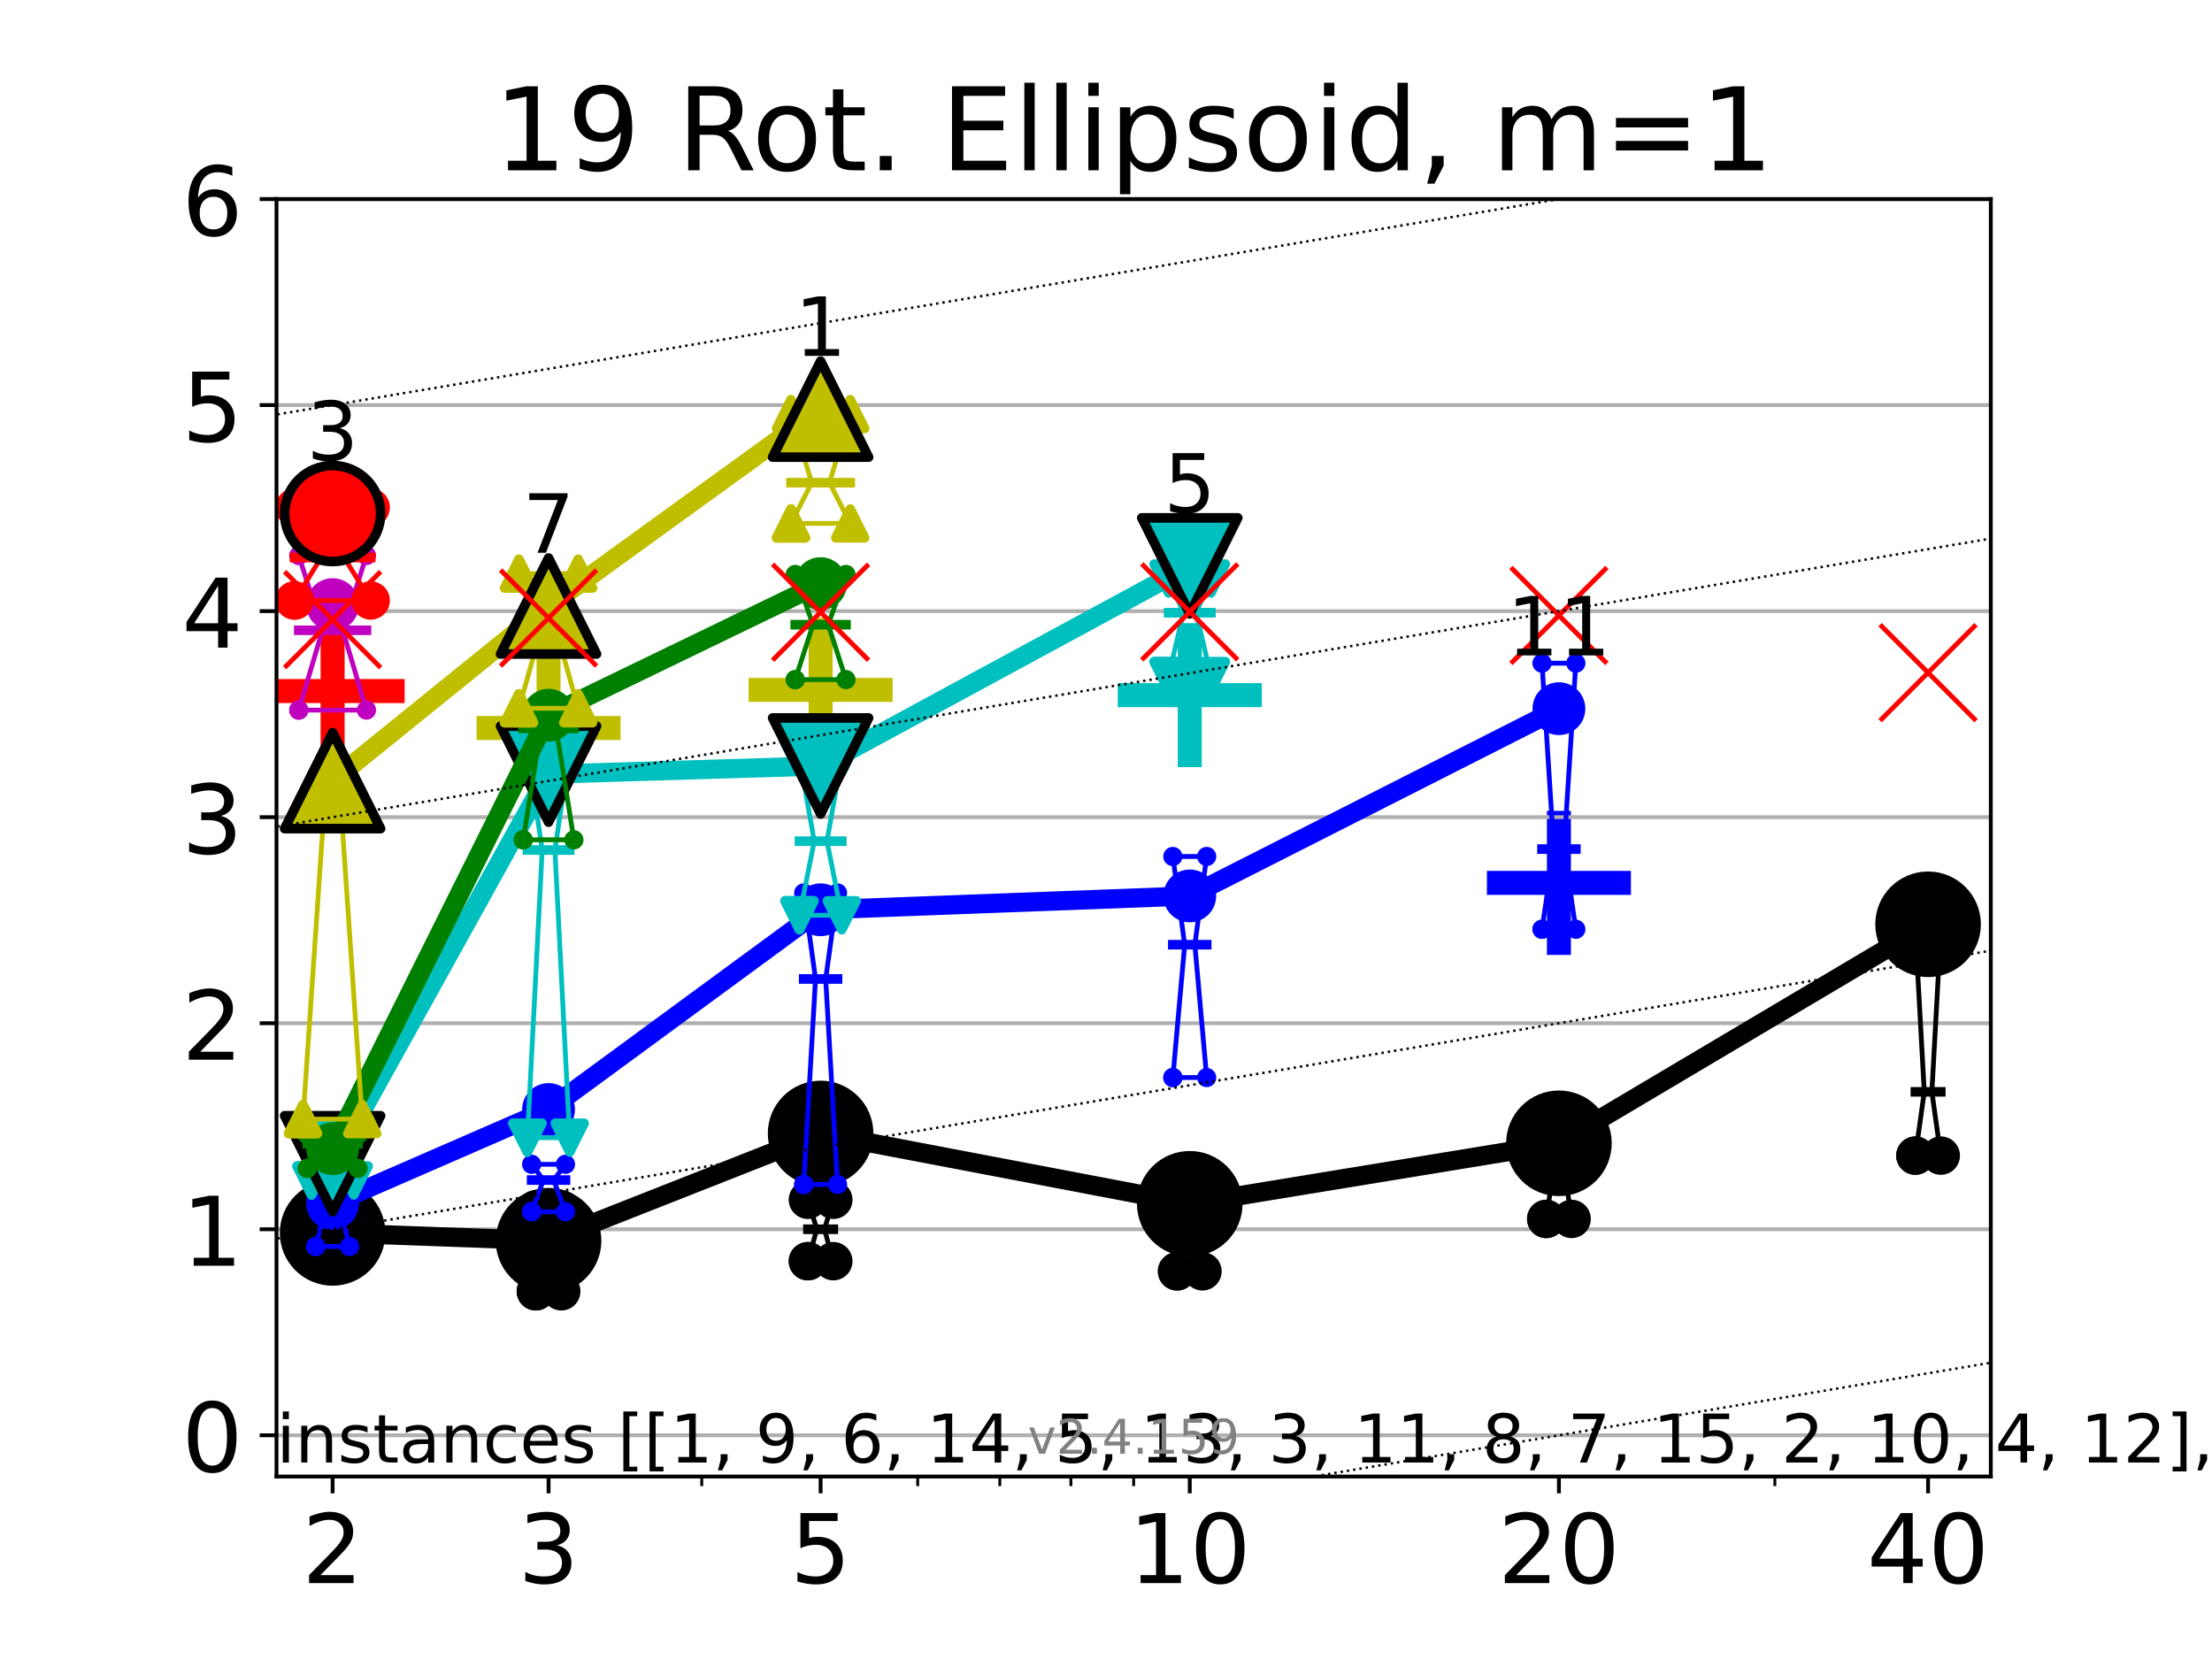 <?xml version="1.0" encoding="utf-8" standalone="no"?>
<!DOCTYPE svg PUBLIC "-//W3C//DTD SVG 1.1//EN"
  "http://www.w3.org/Graphics/SVG/1.1/DTD/svg11.dtd">
<!-- Created with matplotlib (https://matplotlib.org/) -->
<svg height="345.6pt" version="1.1" viewBox="0 0 460.8 345.6" width="460.8pt" xmlns="http://www.w3.org/2000/svg" xmlns:xlink="http://www.w3.org/1999/xlink">
 <defs>
  <style type="text/css">*{stroke-linecap:butt;stroke-linejoin:round;}</style>
 </defs>
 <g id="figure_1">
  <g id="patch_1">
   <path d="M 0 345.6 
L 460.8 345.6 
L 460.8 0 
L 0 0 
z
" style="fill:#ffffff;"/>
  </g>
  <g id="axes_1">
   <g id="patch_2">
    <path d="M 57.6 307.584 
L 414.72 307.584 
L 414.72 41.472 
L 57.6 41.472 
z
" style="fill:#ffffff;"/>
   </g>
   <g id="line2d_1">
    <defs>
     <path d="M -15 0 
L 15 0 
M 0 15 
L 0 -15 
" id="mfdb5dd9141" style="stroke:#0000ff;stroke-width:5;"/>
    </defs>
    <g clip-path="url(#p241968e609)">
     <use style="fill:#0000ff;stroke:#0000ff;stroke-width:5;" x="324.751" xlink:href="#mfdb5dd9141" y="183.925"/>
    </g>
   </g>
   <g id="line2d_2">
    <defs>
     <path d="M -15 0 
L 15 0 
M 0 15 
L 0 -15 
" id="m7e837ba6a7" style="stroke:#bfbf00;stroke-width:5;"/>
    </defs>
    <g clip-path="url(#p241968e609)">
     <use style="fill:#bfbf00;stroke:#bfbf00;stroke-width:5;" x="114.274" xlink:href="#m7e837ba6a7" y="151.652"/>
    </g>
   </g>
   <g id="line2d_3">
    <defs>
     <path d="M -15 0 
L 15 0 
M 0 15 
L 0 -15 
" id="m487762fc07" style="stroke:#00bfbf;stroke-width:5;"/>
    </defs>
    <g clip-path="url(#p241968e609)">
     <use style="fill:#00bfbf;stroke:#00bfbf;stroke-width:5;" x="247.849" xlink:href="#m487762fc07" y="144.808"/>
    </g>
   </g>
   <g id="line2d_4">
    <g clip-path="url(#p241968e609)">
     <use style="fill:#bfbf00;stroke:#bfbf00;stroke-width:5;" x="170.948" xlink:href="#m7e837ba6a7" y="143.715"/>
    </g>
   </g>
   <g id="line2d_5">
    <defs>
     <path d="M -15 0 
L 15 0 
M 0 15 
L 0 -15 
" id="m7c5c3feb42" style="stroke:#ff0000;stroke-width:5;"/>
    </defs>
    <g clip-path="url(#p241968e609)">
     <use style="fill:#ff0000;stroke:#ff0000;stroke-width:5;" x="69.289" xlink:href="#m7c5c3feb42" y="143.962"/>
    </g>
   </g>
   <g id="matplotlib.axis_1">
    <g id="xtick_1">
     <g id="line2d_6">
      <defs>
       <path d="M 0 0 
L 0 3.5 
" id="m6adbed7bd5" style="stroke:#000000;stroke-width:0.8;"/>
      </defs>
      <g>
       <use style="stroke:#000000;stroke-width:0.8;" x="69.289" xlink:href="#m6adbed7bd5" y="307.584"/>
      </g>
     </g>
     <g id="text_1">
      <!-- 2 -->
      <g transform="translate(62.927 329.781)scale(0.2 -0.2)">
       <defs>
        <path d="M 19.188 8.297 
L 53.609 8.297 
L 53.609 0 
L 7.328 0 
L 7.328 8.297 
Q 12.938 14.109 22.625 23.891 
Q 32.328 33.688 34.812 36.531 
Q 39.547 41.844 41.422 45.531 
Q 43.312 49.219 43.312 52.781 
Q 43.312 58.594 39.234 62.25 
Q 35.156 65.922 28.609 65.922 
Q 23.969 65.922 18.812 64.312 
Q 13.672 62.703 7.812 59.422 
L 7.812 69.391 
Q 13.766 71.781 18.938 73 
Q 24.125 74.219 28.422 74.219 
Q 39.75 74.219 46.484 68.547 
Q 53.219 62.891 53.219 53.422 
Q 53.219 48.922 51.531 44.891 
Q 49.859 40.875 45.406 35.406 
Q 44.188 33.984 37.641 27.219 
Q 31.109 20.453 19.188 8.297 
z
" id="DejaVuSans-50"/>
       </defs>
       <use xlink:href="#DejaVuSans-50"/>
      </g>
     </g>
    </g>
    <g id="xtick_2">
     <g id="line2d_7">
      <g>
       <use style="stroke:#000000;stroke-width:0.8;" x="114.274" xlink:href="#m6adbed7bd5" y="307.584"/>
      </g>
     </g>
     <g id="text_2">
      <!-- 3 -->
      <g transform="translate(107.911 329.781)scale(0.2 -0.2)">
       <defs>
        <path d="M 40.578 39.312 
Q 47.656 37.797 51.625 33 
Q 55.609 28.219 55.609 21.188 
Q 55.609 10.406 48.188 4.484 
Q 40.766 -1.422 27.094 -1.422 
Q 22.516 -1.422 17.656 -0.516 
Q 12.797 0.391 7.625 2.203 
L 7.625 11.719 
Q 11.719 9.328 16.594 8.109 
Q 21.484 6.891 26.812 6.891 
Q 36.078 6.891 40.938 10.547 
Q 45.797 14.203 45.797 21.188 
Q 45.797 27.641 41.281 31.266 
Q 36.766 34.906 28.719 34.906 
L 20.219 34.906 
L 20.219 43.016 
L 29.109 43.016 
Q 36.375 43.016 40.234 45.922 
Q 44.094 48.828 44.094 54.297 
Q 44.094 59.906 40.109 62.906 
Q 36.141 65.922 28.719 65.922 
Q 24.656 65.922 20.016 65.031 
Q 15.375 64.156 9.812 62.312 
L 9.812 71.094 
Q 15.438 72.656 20.344 73.438 
Q 25.25 74.219 29.594 74.219 
Q 40.828 74.219 47.359 69.109 
Q 53.906 64.016 53.906 55.328 
Q 53.906 49.266 50.438 45.094 
Q 46.969 40.922 40.578 39.312 
z
" id="DejaVuSans-51"/>
       </defs>
       <use xlink:href="#DejaVuSans-51"/>
      </g>
     </g>
    </g>
    <g id="xtick_3">
     <g id="line2d_8">
      <g>
       <use style="stroke:#000000;stroke-width:0.8;" x="170.948" xlink:href="#m6adbed7bd5" y="307.584"/>
      </g>
     </g>
     <g id="text_3">
      <!-- 5 -->
      <g transform="translate(164.585 329.781)scale(0.2 -0.2)">
       <defs>
        <path d="M 10.797 72.906 
L 49.516 72.906 
L 49.516 64.594 
L 19.828 64.594 
L 19.828 46.734 
Q 21.969 47.469 24.109 47.828 
Q 26.266 48.188 28.422 48.188 
Q 40.625 48.188 47.75 41.5 
Q 54.891 34.812 54.891 23.391 
Q 54.891 11.625 47.562 5.094 
Q 40.234 -1.422 26.906 -1.422 
Q 22.312 -1.422 17.547 -0.641 
Q 12.797 0.141 7.719 1.703 
L 7.719 11.625 
Q 12.109 9.234 16.797 8.062 
Q 21.484 6.891 26.703 6.891 
Q 35.156 6.891 40.078 11.328 
Q 45.016 15.766 45.016 23.391 
Q 45.016 31 40.078 35.438 
Q 35.156 39.891 26.703 39.891 
Q 22.75 39.891 18.812 39.016 
Q 14.891 38.141 10.797 36.281 
z
" id="DejaVuSans-53"/>
       </defs>
       <use xlink:href="#DejaVuSans-53"/>
      </g>
     </g>
    </g>
    <g id="xtick_4">
     <g id="line2d_9">
      <g>
       <use style="stroke:#000000;stroke-width:0.8;" x="247.849" xlink:href="#m6adbed7bd5" y="307.584"/>
      </g>
     </g>
     <g id="text_4">
      <!-- 10 -->
      <g transform="translate(235.124 329.781)scale(0.2 -0.2)">
       <defs>
        <path d="M 12.406 8.297 
L 28.516 8.297 
L 28.516 63.922 
L 10.984 60.406 
L 10.984 69.391 
L 28.422 72.906 
L 38.281 72.906 
L 38.281 8.297 
L 54.391 8.297 
L 54.391 0 
L 12.406 0 
z
" id="DejaVuSans-49"/>
        <path d="M 31.781 66.406 
Q 24.172 66.406 20.328 58.906 
Q 16.5 51.422 16.5 36.375 
Q 16.5 21.391 20.328 13.891 
Q 24.172 6.391 31.781 6.391 
Q 39.453 6.391 43.281 13.891 
Q 47.125 21.391 47.125 36.375 
Q 47.125 51.422 43.281 58.906 
Q 39.453 66.406 31.781 66.406 
z
M 31.781 74.219 
Q 44.047 74.219 50.516 64.516 
Q 56.984 54.828 56.984 36.375 
Q 56.984 17.969 50.516 8.266 
Q 44.047 -1.422 31.781 -1.422 
Q 19.531 -1.422 13.062 8.266 
Q 6.594 17.969 6.594 36.375 
Q 6.594 54.828 13.062 64.516 
Q 19.531 74.219 31.781 74.219 
z
" id="DejaVuSans-48"/>
       </defs>
       <use xlink:href="#DejaVuSans-49"/>
       <use x="63.623" xlink:href="#DejaVuSans-48"/>
      </g>
     </g>
    </g>
    <g id="xtick_5">
     <g id="line2d_10">
      <g>
       <use style="stroke:#000000;stroke-width:0.8;" x="324.751" xlink:href="#m6adbed7bd5" y="307.584"/>
      </g>
     </g>
     <g id="text_5">
      <!-- 20 -->
      <g transform="translate(312.026 329.781)scale(0.2 -0.2)">
       <use xlink:href="#DejaVuSans-50"/>
       <use x="63.623" xlink:href="#DejaVuSans-48"/>
      </g>
     </g>
    </g>
    <g id="xtick_6">
     <g id="line2d_11">
      <g>
       <use style="stroke:#000000;stroke-width:0.8;" x="401.652" xlink:href="#m6adbed7bd5" y="307.584"/>
      </g>
     </g>
     <g id="text_6">
      <!-- 40 -->
      <g transform="translate(388.927 329.781)scale(0.2 -0.2)">
       <defs>
        <path d="M 37.797 64.312 
L 12.891 25.391 
L 37.797 25.391 
z
M 35.203 72.906 
L 47.609 72.906 
L 47.609 25.391 
L 58.016 25.391 
L 58.016 17.188 
L 47.609 17.188 
L 47.609 0 
L 37.797 0 
L 37.797 17.188 
L 4.891 17.188 
L 4.891 26.703 
z
" id="DejaVuSans-52"/>
       </defs>
       <use xlink:href="#DejaVuSans-52"/>
       <use x="63.623" xlink:href="#DejaVuSans-48"/>
      </g>
     </g>
    </g>
    <g id="xtick_7">
     <g id="line2d_12">
      <defs>
       <path d="M 0 0 
L 0 2 
" id="m89ccedc83c" style="stroke:#000000;stroke-width:0.6;"/>
      </defs>
      <g>
       <use style="stroke:#000000;stroke-width:0.6;" x="146.191" xlink:href="#m89ccedc83c" y="307.584"/>
      </g>
     </g>
    </g>
    <g id="xtick_8">
     <g id="line2d_13">
      <g>
       <use style="stroke:#000000;stroke-width:0.6;" x="191.175" xlink:href="#m89ccedc83c" y="307.584"/>
      </g>
     </g>
    </g>
    <g id="xtick_9">
     <g id="line2d_14">
      <g>
       <use style="stroke:#000000;stroke-width:0.6;" x="208.278" xlink:href="#m89ccedc83c" y="307.584"/>
      </g>
     </g>
    </g>
    <g id="xtick_10">
     <g id="line2d_15">
      <g>
       <use style="stroke:#000000;stroke-width:0.6;" x="223.092" xlink:href="#m89ccedc83c" y="307.584"/>
      </g>
     </g>
    </g>
    <g id="xtick_11">
     <g id="line2d_16">
      <g>
       <use style="stroke:#000000;stroke-width:0.6;" x="236.16" xlink:href="#m89ccedc83c" y="307.584"/>
      </g>
     </g>
    </g>
    <g id="xtick_12">
     <g id="line2d_17">
      <g>
       <use style="stroke:#000000;stroke-width:0.6;" x="369.735" xlink:href="#m89ccedc83c" y="307.584"/>
      </g>
     </g>
    </g>
   </g>
   <g id="matplotlib.axis_2">
    <g id="ytick_1">
     <g id="line2d_18">
      <path clip-path="url(#p241968e609)" d="M 57.6 299 
L 414.72 299 
" style="fill:none;stroke:#b0b0b0;stroke-linecap:square;stroke-width:0.8;"/>
     </g>
     <g id="line2d_19">
      <defs>
       <path d="M 0 0 
L -3.5 0 
" id="m108c36f4dc" style="stroke:#000000;stroke-width:0.8;"/>
      </defs>
      <g>
       <use style="stroke:#000000;stroke-width:0.8;" x="57.6" xlink:href="#m108c36f4dc" y="299"/>
      </g>
     </g>
     <g id="text_7">
      <!-- 0 -->
      <g transform="translate(37.875 306.598)scale(0.2 -0.2)">
       <use xlink:href="#DejaVuSans-48"/>
      </g>
     </g>
    </g>
    <g id="ytick_2">
     <g id="line2d_20">
      <path clip-path="url(#p241968e609)" d="M 57.6 256.078 
L 414.72 256.078 
" style="fill:none;stroke:#b0b0b0;stroke-linecap:square;stroke-width:0.8;"/>
     </g>
     <g id="line2d_21">
      <g>
       <use style="stroke:#000000;stroke-width:0.8;" x="57.6" xlink:href="#m108c36f4dc" y="256.078"/>
      </g>
     </g>
     <g id="text_8">
      <!-- 1 -->
      <g transform="translate(37.875 263.677)scale(0.2 -0.2)">
       <use xlink:href="#DejaVuSans-49"/>
      </g>
     </g>
    </g>
    <g id="ytick_3">
     <g id="line2d_22">
      <path clip-path="url(#p241968e609)" d="M 57.6 213.157 
L 414.72 213.157 
" style="fill:none;stroke:#b0b0b0;stroke-linecap:square;stroke-width:0.8;"/>
     </g>
     <g id="line2d_23">
      <g>
       <use style="stroke:#000000;stroke-width:0.8;" x="57.6" xlink:href="#m108c36f4dc" y="213.157"/>
      </g>
     </g>
     <g id="text_9">
      <!-- 2 -->
      <g transform="translate(37.875 220.756)scale(0.2 -0.2)">
       <use xlink:href="#DejaVuSans-50"/>
      </g>
     </g>
    </g>
    <g id="ytick_4">
     <g id="line2d_24">
      <path clip-path="url(#p241968e609)" d="M 57.6 170.236 
L 414.72 170.236 
" style="fill:none;stroke:#b0b0b0;stroke-linecap:square;stroke-width:0.8;"/>
     </g>
     <g id="line2d_25">
      <g>
       <use style="stroke:#000000;stroke-width:0.8;" x="57.6" xlink:href="#m108c36f4dc" y="170.236"/>
      </g>
     </g>
     <g id="text_10">
      <!-- 3 -->
      <g transform="translate(37.875 177.834)scale(0.2 -0.2)">
       <use xlink:href="#DejaVuSans-51"/>
      </g>
     </g>
    </g>
    <g id="ytick_5">
     <g id="line2d_26">
      <path clip-path="url(#p241968e609)" d="M 57.6 127.315 
L 414.72 127.315 
" style="fill:none;stroke:#b0b0b0;stroke-linecap:square;stroke-width:0.8;"/>
     </g>
     <g id="line2d_27">
      <g>
       <use style="stroke:#000000;stroke-width:0.8;" x="57.6" xlink:href="#m108c36f4dc" y="127.315"/>
      </g>
     </g>
     <g id="text_11">
      <!-- 4 -->
      <g transform="translate(37.875 134.913)scale(0.2 -0.2)">
       <use xlink:href="#DejaVuSans-52"/>
      </g>
     </g>
    </g>
    <g id="ytick_6">
     <g id="line2d_28">
      <path clip-path="url(#p241968e609)" d="M 57.6 84.393 
L 414.72 84.393 
" style="fill:none;stroke:#b0b0b0;stroke-linecap:square;stroke-width:0.8;"/>
     </g>
     <g id="line2d_29">
      <g>
       <use style="stroke:#000000;stroke-width:0.8;" x="57.6" xlink:href="#m108c36f4dc" y="84.393"/>
      </g>
     </g>
     <g id="text_12">
      <!-- 5 -->
      <g transform="translate(37.875 91.992)scale(0.2 -0.2)">
       <use xlink:href="#DejaVuSans-53"/>
      </g>
     </g>
    </g>
    <g id="ytick_7">
     <g id="line2d_30">
      <path clip-path="url(#p241968e609)" d="M 57.6 41.472 
L 414.72 41.472 
" style="fill:none;stroke:#b0b0b0;stroke-linecap:square;stroke-width:0.8;"/>
     </g>
     <g id="line2d_31">
      <g>
       <use style="stroke:#000000;stroke-width:0.8;" x="57.6" xlink:href="#m108c36f4dc" y="41.472"/>
      </g>
     </g>
     <g id="text_13">
      <!-- 6 -->
      <g transform="translate(37.875 49.07)scale(0.2 -0.2)">
       <defs>
        <path d="M 33.016 40.375 
Q 26.375 40.375 22.484 35.828 
Q 18.609 31.297 18.609 23.391 
Q 18.609 15.531 22.484 10.953 
Q 26.375 6.391 33.016 6.391 
Q 39.656 6.391 43.531 10.953 
Q 47.406 15.531 47.406 23.391 
Q 47.406 31.297 43.531 35.828 
Q 39.656 40.375 33.016 40.375 
z
M 52.594 71.297 
L 52.594 62.312 
Q 48.875 64.062 45.094 64.984 
Q 41.312 65.922 37.594 65.922 
Q 27.828 65.922 22.672 59.328 
Q 17.531 52.734 16.797 39.406 
Q 19.672 43.656 24.016 45.922 
Q 28.375 48.188 33.594 48.188 
Q 44.578 48.188 50.953 41.516 
Q 57.328 34.859 57.328 23.391 
Q 57.328 12.156 50.688 5.359 
Q 44.047 -1.422 33.016 -1.422 
Q 20.359 -1.422 13.672 8.266 
Q 6.984 17.969 6.984 36.375 
Q 6.984 53.656 15.188 63.938 
Q 23.391 74.219 37.203 74.219 
Q 40.922 74.219 44.703 73.484 
Q 48.484 72.75 52.594 71.297 
z
" id="DejaVuSans-54"/>
       </defs>
       <use xlink:href="#DejaVuSans-54"/>
      </g>
     </g>
    </g>
   </g>
   <g id="line2d_32">
    <path clip-path="url(#p241968e609)" d="M 66.646 262.073 
L 68.496 260.238 
L 66.646 253.883 
L 71.933 253.883 
L 70.082 260.238 
L 71.933 262.073 
L 66.646 262.073 
" style="fill:none;stroke:#000000;stroke-linecap:square;"/>
   </g>
   <g id="line2d_33">
    <path clip-path="url(#p241968e609)" d="M 66.646 262.073 
L 71.933 262.073 
L 71.933 253.883 
L 66.646 253.883 
L 66.646 262.073 
" style="fill:none;"/>
    <defs>
     <path d="M 0 3 
C 0.796 3 1.559 2.684 2.121 2.121 
C 2.684 1.559 3 0.796 3 0 
C 3 -0.796 2.684 -1.559 2.121 -2.121 
C 1.559 -2.684 0.796 -3 0 -3 
C -0.796 -3 -1.559 -2.684 -2.121 -2.121 
C -2.684 -1.559 -3 -0.796 -3 0 
C -3 0.796 -2.684 1.559 -2.121 2.121 
C -1.559 2.684 -0.796 3 0 3 
z
" id="m21cae9b48b" style="stroke:#000000;stroke-width:2;"/>
    </defs>
    <g clip-path="url(#p241968e609)">
     <use style="stroke:#000000;stroke-width:2;" x="66.646" xlink:href="#m21cae9b48b" y="262.073"/>
     <use style="stroke:#000000;stroke-width:2;" x="71.933" xlink:href="#m21cae9b48b" y="262.073"/>
     <use style="stroke:#000000;stroke-width:2;" x="71.933" xlink:href="#m21cae9b48b" y="253.883"/>
     <use style="stroke:#000000;stroke-width:2;" x="66.646" xlink:href="#m21cae9b48b" y="253.883"/>
     <use style="stroke:#000000;stroke-width:2;" x="66.646" xlink:href="#m21cae9b48b" y="262.073"/>
    </g>
   </g>
   <g id="line2d_34">
    <path clip-path="url(#p241968e609)" d="M 66.646 260.238 
L 71.933 260.238 
" style="fill:none;stroke:#000000;stroke-linecap:square;stroke-width:2;"/>
   </g>
   <g id="line2d_35">
    <path clip-path="url(#p241968e609)" d="M 111.63 268.999 
L 113.481 261.86 
L 111.63 251.919 
L 116.917 251.919 
L 115.067 261.86 
L 116.917 268.999 
L 111.63 268.999 
" style="fill:none;stroke:#000000;stroke-linecap:square;"/>
   </g>
   <g id="line2d_36">
    <path clip-path="url(#p241968e609)" d="M 111.63 268.999 
L 116.917 268.999 
L 116.917 251.919 
L 111.63 251.919 
L 111.63 268.999 
" style="fill:none;"/>
    <g clip-path="url(#p241968e609)">
     <use style="stroke:#000000;stroke-width:2;" x="111.63" xlink:href="#m21cae9b48b" y="268.999"/>
     <use style="stroke:#000000;stroke-width:2;" x="116.917" xlink:href="#m21cae9b48b" y="268.999"/>
     <use style="stroke:#000000;stroke-width:2;" x="116.917" xlink:href="#m21cae9b48b" y="251.919"/>
     <use style="stroke:#000000;stroke-width:2;" x="111.63" xlink:href="#m21cae9b48b" y="251.919"/>
     <use style="stroke:#000000;stroke-width:2;" x="111.63" xlink:href="#m21cae9b48b" y="268.999"/>
    </g>
   </g>
   <g id="line2d_37">
    <path clip-path="url(#p241968e609)" d="M 111.63 261.86 
L 116.917 261.86 
" style="fill:none;stroke:#000000;stroke-linecap:square;stroke-width:2;"/>
   </g>
   <g id="line2d_38">
    <path clip-path="url(#p241968e609)" d="M 168.304 262.727 
L 170.155 256.078 
L 168.304 249.94 
L 173.591 249.94 
L 171.741 256.078 
L 173.591 262.727 
L 168.304 262.727 
" style="fill:none;stroke:#000000;stroke-linecap:square;"/>
   </g>
   <g id="line2d_39">
    <path clip-path="url(#p241968e609)" d="M 168.304 262.727 
L 173.591 262.727 
L 173.591 249.94 
L 168.304 249.94 
L 168.304 262.727 
" style="fill:none;"/>
    <g clip-path="url(#p241968e609)">
     <use style="stroke:#000000;stroke-width:2;" x="168.304" xlink:href="#m21cae9b48b" y="262.727"/>
     <use style="stroke:#000000;stroke-width:2;" x="173.591" xlink:href="#m21cae9b48b" y="262.727"/>
     <use style="stroke:#000000;stroke-width:2;" x="173.591" xlink:href="#m21cae9b48b" y="249.94"/>
     <use style="stroke:#000000;stroke-width:2;" x="168.304" xlink:href="#m21cae9b48b" y="249.94"/>
     <use style="stroke:#000000;stroke-width:2;" x="168.304" xlink:href="#m21cae9b48b" y="262.727"/>
    </g>
   </g>
   <g id="line2d_40">
    <path clip-path="url(#p241968e609)" d="M 168.304 256.078 
L 173.591 256.078 
" style="fill:none;stroke:#000000;stroke-linecap:square;stroke-width:2;"/>
   </g>
   <g id="line2d_41">
    <path clip-path="url(#p241968e609)" d="M 245.206 264.84 
L 247.056 255.347 
L 245.206 248.96 
L 250.493 248.96 
L 248.642 255.347 
L 250.493 264.84 
L 245.206 264.84 
" style="fill:none;stroke:#000000;stroke-linecap:square;"/>
   </g>
   <g id="line2d_42">
    <path clip-path="url(#p241968e609)" d="M 245.206 264.84 
L 250.493 264.84 
L 250.493 248.96 
L 245.206 248.96 
L 245.206 264.84 
" style="fill:none;"/>
    <g clip-path="url(#p241968e609)">
     <use style="stroke:#000000;stroke-width:2;" x="245.206" xlink:href="#m21cae9b48b" y="264.84"/>
     <use style="stroke:#000000;stroke-width:2;" x="250.493" xlink:href="#m21cae9b48b" y="264.84"/>
     <use style="stroke:#000000;stroke-width:2;" x="250.493" xlink:href="#m21cae9b48b" y="248.96"/>
     <use style="stroke:#000000;stroke-width:2;" x="245.206" xlink:href="#m21cae9b48b" y="248.96"/>
     <use style="stroke:#000000;stroke-width:2;" x="245.206" xlink:href="#m21cae9b48b" y="264.84"/>
    </g>
   </g>
   <g id="line2d_43">
    <path clip-path="url(#p241968e609)" d="M 245.206 255.347 
L 250.493 255.347 
" style="fill:none;stroke:#000000;stroke-linecap:square;stroke-width:2;"/>
   </g>
   <g id="line2d_44">
    <path clip-path="url(#p241968e609)" d="M 322.107 253.924 
L 323.958 241.381 
L 322.107 237.29 
L 327.394 237.29 
L 325.544 241.381 
L 327.394 253.924 
L 322.107 253.924 
" style="fill:none;stroke:#000000;stroke-linecap:square;"/>
   </g>
   <g id="line2d_45">
    <path clip-path="url(#p241968e609)" d="M 322.107 253.924 
L 327.394 253.924 
L 327.394 237.29 
L 322.107 237.29 
L 322.107 253.924 
" style="fill:none;"/>
    <g clip-path="url(#p241968e609)">
     <use style="stroke:#000000;stroke-width:2;" x="322.107" xlink:href="#m21cae9b48b" y="253.924"/>
     <use style="stroke:#000000;stroke-width:2;" x="327.394" xlink:href="#m21cae9b48b" y="253.924"/>
     <use style="stroke:#000000;stroke-width:2;" x="327.394" xlink:href="#m21cae9b48b" y="237.29"/>
     <use style="stroke:#000000;stroke-width:2;" x="322.107" xlink:href="#m21cae9b48b" y="237.29"/>
     <use style="stroke:#000000;stroke-width:2;" x="322.107" xlink:href="#m21cae9b48b" y="253.924"/>
    </g>
   </g>
   <g id="line2d_46">
    <path clip-path="url(#p241968e609)" d="M 322.107 241.381 
L 327.394 241.381 
" style="fill:none;stroke:#000000;stroke-linecap:square;stroke-width:2;"/>
   </g>
   <g id="line2d_47">
    <path clip-path="url(#p241968e609)" d="M 399.009 240.736 
L 400.859 227.451 
L 399.009 193.895 
L 404.296 193.895 
L 402.446 227.451 
L 404.296 240.736 
L 399.009 240.736 
" style="fill:none;stroke:#000000;stroke-linecap:square;"/>
   </g>
   <g id="line2d_48">
    <path clip-path="url(#p241968e609)" d="M 399.009 240.736 
L 404.296 240.736 
L 404.296 193.895 
L 399.009 193.895 
L 399.009 240.736 
" style="fill:none;"/>
    <g clip-path="url(#p241968e609)">
     <use style="stroke:#000000;stroke-width:2;" x="399.009" xlink:href="#m21cae9b48b" y="240.736"/>
     <use style="stroke:#000000;stroke-width:2;" x="404.296" xlink:href="#m21cae9b48b" y="240.736"/>
     <use style="stroke:#000000;stroke-width:2;" x="404.296" xlink:href="#m21cae9b48b" y="193.895"/>
     <use style="stroke:#000000;stroke-width:2;" x="399.009" xlink:href="#m21cae9b48b" y="193.895"/>
     <use style="stroke:#000000;stroke-width:2;" x="399.009" xlink:href="#m21cae9b48b" y="240.736"/>
    </g>
   </g>
   <g id="line2d_49">
    <path clip-path="url(#p241968e609)" d="M 399.009 227.451 
L 404.296 227.451 
" style="fill:none;stroke:#000000;stroke-linecap:square;stroke-width:2;"/>
   </g>
   <g id="line2d_50">
    <path clip-path="url(#p241968e609)" d="M 69.289 256.839 
L 114.274 258.461 
" style="fill:none;stroke:#000000;stroke-linecap:square;stroke-width:4;"/>
   </g>
   <g id="line2d_51">
    <path clip-path="url(#p241968e609)" d="M 114.274 258.461 
L 170.948 236.121 
" style="fill:none;stroke:#000000;stroke-linecap:square;stroke-width:4;"/>
   </g>
   <g id="line2d_52">
    <path clip-path="url(#p241968e609)" d="M 170.948 236.121 
L 247.849 250.772 
" style="fill:none;stroke:#000000;stroke-linecap:square;stroke-width:4;"/>
   </g>
   <g id="line2d_53">
    <path clip-path="url(#p241968e609)" d="M 247.849 250.772 
L 324.751 238.17 
" style="fill:none;stroke:#000000;stroke-linecap:square;stroke-width:4;"/>
   </g>
   <g id="line2d_54">
    <path clip-path="url(#p241968e609)" d="M 324.751 238.17 
L 401.652 192.546 
" style="fill:none;stroke:#000000;stroke-linecap:square;stroke-width:4;"/>
   </g>
   <g id="line2d_55">
    <path clip-path="url(#p241968e609)" d="M 69.289 256.839 
L 114.274 258.461 
L 170.948 236.121 
L 247.849 250.772 
L 324.751 238.17 
L 401.652 192.546 
" style="fill:none;"/>
    <defs>
     <path d="M 0 10 
C 2.652 10 5.196 8.946 7.071 7.071 
C 8.946 5.196 10 2.652 10 0 
C 10 -2.652 8.946 -5.196 7.071 -7.071 
C 5.196 -8.946 2.652 -10 0 -10 
C -2.652 -10 -5.196 -8.946 -7.071 -7.071 
C -8.946 -5.196 -10 -2.652 -10 0 
C -10 2.652 -8.946 5.196 -7.071 7.071 
C -5.196 8.946 -2.652 10 0 10 
z
" id="m864c7dbfc1" style="stroke:#000000;stroke-width:2;"/>
    </defs>
    <g clip-path="url(#p241968e609)">
     <use style="stroke:#000000;stroke-width:2;" x="69.289" xlink:href="#m864c7dbfc1" y="256.839"/>
     <use style="stroke:#000000;stroke-width:2;" x="114.274" xlink:href="#m864c7dbfc1" y="258.461"/>
     <use style="stroke:#000000;stroke-width:2;" x="170.948" xlink:href="#m864c7dbfc1" y="236.121"/>
     <use style="stroke:#000000;stroke-width:2;" x="247.849" xlink:href="#m864c7dbfc1" y="250.772"/>
     <use style="stroke:#000000;stroke-width:2;" x="324.751" xlink:href="#m864c7dbfc1" y="238.17"/>
     <use style="stroke:#000000;stroke-width:2;" x="401.652" xlink:href="#m864c7dbfc1" y="192.546"/>
    </g>
   </g>
   <g id="line2d_56">
    <path clip-path="url(#p241968e609)" d="M 65.765 259.664 
L 68.232 249.806 
L 65.765 245.383 
L 72.814 245.383 
L 70.347 249.806 
L 72.814 259.664 
L 65.765 259.664 
" style="fill:none;stroke:#0000ff;stroke-linecap:square;"/>
   </g>
   <g id="line2d_57">
    <path clip-path="url(#p241968e609)" d="M 65.765 259.664 
L 72.814 259.664 
L 72.814 245.383 
L 65.765 245.383 
L 65.765 259.664 
" style="fill:none;"/>
    <defs>
     <path d="M 0 1.5 
C 0.398 1.5 0.779 1.342 1.061 1.061 
C 1.342 0.779 1.5 0.398 1.5 0 
C 1.5 -0.398 1.342 -0.779 1.061 -1.061 
C 0.779 -1.342 0.398 -1.5 0 -1.5 
C -0.398 -1.5 -0.779 -1.342 -1.061 -1.061 
C -1.342 -0.779 -1.5 -0.398 -1.5 0 
C -1.5 0.398 -1.342 0.779 -1.061 1.061 
C -0.779 1.342 -0.398 1.5 0 1.5 
z
" id="me2741ba22a" style="stroke:#0000ff;"/>
    </defs>
    <g clip-path="url(#p241968e609)">
     <use style="fill:#0000ff;stroke:#0000ff;" x="65.765" xlink:href="#me2741ba22a" y="259.664"/>
     <use style="fill:#0000ff;stroke:#0000ff;" x="72.814" xlink:href="#me2741ba22a" y="259.664"/>
     <use style="fill:#0000ff;stroke:#0000ff;" x="72.814" xlink:href="#me2741ba22a" y="245.383"/>
     <use style="fill:#0000ff;stroke:#0000ff;" x="65.765" xlink:href="#me2741ba22a" y="245.383"/>
     <use style="fill:#0000ff;stroke:#0000ff;" x="65.765" xlink:href="#me2741ba22a" y="259.664"/>
    </g>
   </g>
   <g id="line2d_58">
    <path clip-path="url(#p241968e609)" d="M 65.765 249.806 
L 72.814 249.806 
" style="fill:none;stroke:#0000ff;stroke-linecap:square;stroke-width:2;"/>
   </g>
   <g id="line2d_59">
    <path clip-path="url(#p241968e609)" d="M 110.749 252.423 
L 113.216 245.825 
L 110.749 242.547 
L 117.799 242.547 
L 115.331 245.825 
L 117.799 252.423 
L 110.749 252.423 
" style="fill:none;stroke:#0000ff;stroke-linecap:square;"/>
   </g>
   <g id="line2d_60">
    <path clip-path="url(#p241968e609)" d="M 110.749 252.423 
L 117.799 252.423 
L 117.799 242.547 
L 110.749 242.547 
L 110.749 252.423 
" style="fill:none;"/>
    <g clip-path="url(#p241968e609)">
     <use style="fill:#0000ff;stroke:#0000ff;" x="110.749" xlink:href="#me2741ba22a" y="252.423"/>
     <use style="fill:#0000ff;stroke:#0000ff;" x="117.799" xlink:href="#me2741ba22a" y="252.423"/>
     <use style="fill:#0000ff;stroke:#0000ff;" x="117.799" xlink:href="#me2741ba22a" y="242.547"/>
     <use style="fill:#0000ff;stroke:#0000ff;" x="110.749" xlink:href="#me2741ba22a" y="242.547"/>
     <use style="fill:#0000ff;stroke:#0000ff;" x="110.749" xlink:href="#me2741ba22a" y="252.423"/>
    </g>
   </g>
   <g id="line2d_61">
    <path clip-path="url(#p241968e609)" d="M 110.749 245.825 
L 117.799 245.825 
" style="fill:none;stroke:#0000ff;stroke-linecap:square;stroke-width:2;"/>
   </g>
   <g id="line2d_62">
    <path clip-path="url(#p241968e609)" d="M 167.423 246.744 
L 169.89 203.936 
L 167.423 186.02 
L 174.472 186.02 
L 172.005 203.936 
L 174.472 246.744 
L 167.423 246.744 
" style="fill:none;stroke:#0000ff;stroke-linecap:square;"/>
   </g>
   <g id="line2d_63">
    <path clip-path="url(#p241968e609)" d="M 167.423 246.744 
L 174.472 246.744 
L 174.472 186.02 
L 167.423 186.02 
L 167.423 246.744 
" style="fill:none;"/>
    <g clip-path="url(#p241968e609)">
     <use style="fill:#0000ff;stroke:#0000ff;" x="167.423" xlink:href="#me2741ba22a" y="246.744"/>
     <use style="fill:#0000ff;stroke:#0000ff;" x="174.472" xlink:href="#me2741ba22a" y="246.744"/>
     <use style="fill:#0000ff;stroke:#0000ff;" x="174.472" xlink:href="#me2741ba22a" y="186.02"/>
     <use style="fill:#0000ff;stroke:#0000ff;" x="167.423" xlink:href="#me2741ba22a" y="186.02"/>
     <use style="fill:#0000ff;stroke:#0000ff;" x="167.423" xlink:href="#me2741ba22a" y="246.744"/>
    </g>
   </g>
   <g id="line2d_64">
    <path clip-path="url(#p241968e609)" d="M 167.423 203.936 
L 174.472 203.936 
" style="fill:none;stroke:#0000ff;stroke-linecap:square;stroke-width:2;"/>
   </g>
   <g id="line2d_65">
    <path clip-path="url(#p241968e609)" d="M 244.325 224.471 
L 246.792 196.799 
L 244.325 178.42 
L 251.374 178.42 
L 248.907 196.799 
L 251.374 224.471 
L 244.325 224.471 
" style="fill:none;stroke:#0000ff;stroke-linecap:square;"/>
   </g>
   <g id="line2d_66">
    <path clip-path="url(#p241968e609)" d="M 244.325 224.471 
L 251.374 224.471 
L 251.374 178.42 
L 244.325 178.42 
L 244.325 224.471 
" style="fill:none;"/>
    <g clip-path="url(#p241968e609)">
     <use style="fill:#0000ff;stroke:#0000ff;" x="244.325" xlink:href="#me2741ba22a" y="224.471"/>
     <use style="fill:#0000ff;stroke:#0000ff;" x="251.374" xlink:href="#me2741ba22a" y="224.471"/>
     <use style="fill:#0000ff;stroke:#0000ff;" x="251.374" xlink:href="#me2741ba22a" y="178.42"/>
     <use style="fill:#0000ff;stroke:#0000ff;" x="244.325" xlink:href="#me2741ba22a" y="178.42"/>
     <use style="fill:#0000ff;stroke:#0000ff;" x="244.325" xlink:href="#me2741ba22a" y="224.471"/>
    </g>
   </g>
   <g id="line2d_67">
    <path clip-path="url(#p241968e609)" d="M 244.325 196.799 
L 251.374 196.799 
" style="fill:none;stroke:#0000ff;stroke-linecap:square;stroke-width:2;"/>
   </g>
   <g id="line2d_68">
    <path clip-path="url(#p241968e609)" d="M 321.226 193.583 
L 323.693 176.878 
L 321.226 138.152 
L 328.276 138.152 
L 325.808 176.878 
L 328.276 193.583 
L 321.226 193.583 
" style="fill:none;stroke:#0000ff;stroke-linecap:square;"/>
   </g>
   <g id="line2d_69">
    <path clip-path="url(#p241968e609)" d="M 321.226 193.583 
L 328.276 193.583 
L 328.276 138.152 
L 321.226 138.152 
L 321.226 193.583 
" style="fill:none;"/>
    <g clip-path="url(#p241968e609)">
     <use style="fill:#0000ff;stroke:#0000ff;" x="321.226" xlink:href="#me2741ba22a" y="193.583"/>
     <use style="fill:#0000ff;stroke:#0000ff;" x="328.276" xlink:href="#me2741ba22a" y="193.583"/>
     <use style="fill:#0000ff;stroke:#0000ff;" x="328.276" xlink:href="#me2741ba22a" y="138.152"/>
     <use style="fill:#0000ff;stroke:#0000ff;" x="321.226" xlink:href="#me2741ba22a" y="138.152"/>
     <use style="fill:#0000ff;stroke:#0000ff;" x="321.226" xlink:href="#me2741ba22a" y="193.583"/>
    </g>
   </g>
   <g id="line2d_70">
    <path clip-path="url(#p241968e609)" d="M 321.226 176.878 
L 328.276 176.878 
" style="fill:none;stroke:#0000ff;stroke-linecap:square;stroke-width:2;"/>
   </g>
   <g id="line2d_71">
    <path clip-path="url(#p241968e609)" d="M 69.289 250.716 
L 114.274 231.128 
" style="fill:none;stroke:#0000ff;stroke-linecap:square;stroke-width:4;"/>
   </g>
   <g id="line2d_72">
    <path clip-path="url(#p241968e609)" d="M 114.274 231.128 
L 170.948 189.527 
" style="fill:none;stroke:#0000ff;stroke-linecap:square;stroke-width:4;"/>
   </g>
   <g id="line2d_73">
    <path clip-path="url(#p241968e609)" d="M 170.948 189.527 
L 247.849 186.637 
" style="fill:none;stroke:#0000ff;stroke-linecap:square;stroke-width:4;"/>
   </g>
   <g id="line2d_74">
    <path clip-path="url(#p241968e609)" d="M 247.849 186.637 
L 324.751 147.629 
" style="fill:none;stroke:#0000ff;stroke-linecap:square;stroke-width:4;"/>
   </g>
   <g id="line2d_75">
    <path clip-path="url(#p241968e609)" d="M 69.289 250.716 
L 114.274 231.128 
L 170.948 189.527 
L 247.849 186.637 
L 324.751 147.629 
" style="fill:none;"/>
    <defs>
     <path d="M 0 5 
C 1.326 5 2.598 4.473 3.536 3.536 
C 4.473 2.598 5 1.326 5 0 
C 5 -1.326 4.473 -2.598 3.536 -3.536 
C 2.598 -4.473 1.326 -5 0 -5 
C -1.326 -5 -2.598 -4.473 -3.536 -3.536 
C -4.473 -2.598 -5 -1.326 -5 0 
C -5 1.326 -4.473 2.598 -3.536 3.536 
C -2.598 4.473 -1.326 5 0 5 
z
" id="m7375b81ed5" style="stroke:#0000ff;"/>
    </defs>
    <g clip-path="url(#p241968e609)">
     <use style="fill:#0000ff;stroke:#0000ff;" x="69.289" xlink:href="#m7375b81ed5" y="250.716"/>
     <use style="fill:#0000ff;stroke:#0000ff;" x="114.274" xlink:href="#m7375b81ed5" y="231.128"/>
     <use style="fill:#0000ff;stroke:#0000ff;" x="170.948" xlink:href="#m7375b81ed5" y="189.527"/>
     <use style="fill:#0000ff;stroke:#0000ff;" x="247.849" xlink:href="#m7375b81ed5" y="186.637"/>
     <use style="fill:#0000ff;stroke:#0000ff;" x="324.751" xlink:href="#m7375b81ed5" y="147.629"/>
    </g>
   </g>
   <g id="line2d_76">
    <path clip-path="url(#p241968e609)" d="M 64.883 245.915 
L 67.968 241.381 
L 64.883 239.186 
L 73.695 239.186 
L 70.611 241.381 
L 73.695 245.915 
L 64.883 245.915 
" style="fill:none;stroke:#00bfbf;stroke-linecap:square;"/>
   </g>
   <g id="line2d_77">
    <path clip-path="url(#p241968e609)" d="M 64.883 245.915 
L 73.695 245.915 
L 73.695 239.186 
L 64.883 239.186 
L 64.883 245.915 
" style="fill:none;"/>
    <defs>
     <path d="M -0 3 
L 3 -3 
L -3 -3 
z
" id="m56b65b3f43" style="stroke:#00bfbf;stroke-linejoin:miter;stroke-width:2;"/>
    </defs>
    <g clip-path="url(#p241968e609)">
     <use style="fill:#00bfbf;stroke:#00bfbf;stroke-linejoin:miter;stroke-width:2;" x="64.883" xlink:href="#m56b65b3f43" y="245.915"/>
     <use style="fill:#00bfbf;stroke:#00bfbf;stroke-linejoin:miter;stroke-width:2;" x="73.695" xlink:href="#m56b65b3f43" y="245.915"/>
     <use style="fill:#00bfbf;stroke:#00bfbf;stroke-linejoin:miter;stroke-width:2;" x="73.695" xlink:href="#m56b65b3f43" y="239.186"/>
     <use style="fill:#00bfbf;stroke:#00bfbf;stroke-linejoin:miter;stroke-width:2;" x="64.883" xlink:href="#m56b65b3f43" y="239.186"/>
     <use style="fill:#00bfbf;stroke:#00bfbf;stroke-linejoin:miter;stroke-width:2;" x="64.883" xlink:href="#m56b65b3f43" y="245.915"/>
    </g>
   </g>
   <g id="line2d_78">
    <path clip-path="url(#p241968e609)" d="M 64.883 241.381 
L 73.695 241.381 
" style="fill:none;stroke:#00bfbf;stroke-linecap:square;stroke-width:2;"/>
   </g>
   <g id="line2d_79">
    <path clip-path="url(#p241968e609)" d="M 109.868 236.997 
L 112.952 177.072 
L 109.868 156.203 
L 118.68 156.203 
L 115.596 177.072 
L 118.68 236.997 
L 109.868 236.997 
" style="fill:none;stroke:#00bfbf;stroke-linecap:square;"/>
   </g>
   <g id="line2d_80">
    <path clip-path="url(#p241968e609)" d="M 109.868 236.997 
L 118.68 236.997 
L 118.68 156.203 
L 109.868 156.203 
L 109.868 236.997 
" style="fill:none;"/>
    <g clip-path="url(#p241968e609)">
     <use style="fill:#00bfbf;stroke:#00bfbf;stroke-linejoin:miter;stroke-width:2;" x="109.868" xlink:href="#m56b65b3f43" y="236.997"/>
     <use style="fill:#00bfbf;stroke:#00bfbf;stroke-linejoin:miter;stroke-width:2;" x="118.68" xlink:href="#m56b65b3f43" y="236.997"/>
     <use style="fill:#00bfbf;stroke:#00bfbf;stroke-linejoin:miter;stroke-width:2;" x="118.68" xlink:href="#m56b65b3f43" y="156.203"/>
     <use style="fill:#00bfbf;stroke:#00bfbf;stroke-linejoin:miter;stroke-width:2;" x="109.868" xlink:href="#m56b65b3f43" y="156.203"/>
     <use style="fill:#00bfbf;stroke:#00bfbf;stroke-linejoin:miter;stroke-width:2;" x="109.868" xlink:href="#m56b65b3f43" y="236.997"/>
    </g>
   </g>
   <g id="line2d_81">
    <path clip-path="url(#p241968e609)" d="M 109.868 177.072 
L 118.68 177.072 
" style="fill:none;stroke:#00bfbf;stroke-linecap:square;stroke-width:2;"/>
   </g>
   <g id="line2d_82">
    <path clip-path="url(#p241968e609)" d="M 166.542 190.666 
L 169.626 175.229 
L 166.542 157.85 
L 175.354 157.85 
L 172.269 175.229 
L 175.354 190.666 
L 166.542 190.666 
" style="fill:none;stroke:#00bfbf;stroke-linecap:square;"/>
   </g>
   <g id="line2d_83">
    <path clip-path="url(#p241968e609)" d="M 166.542 190.666 
L 175.354 190.666 
L 175.354 157.85 
L 166.542 157.85 
L 166.542 190.666 
" style="fill:none;"/>
    <g clip-path="url(#p241968e609)">
     <use style="fill:#00bfbf;stroke:#00bfbf;stroke-linejoin:miter;stroke-width:2;" x="166.542" xlink:href="#m56b65b3f43" y="190.666"/>
     <use style="fill:#00bfbf;stroke:#00bfbf;stroke-linejoin:miter;stroke-width:2;" x="175.354" xlink:href="#m56b65b3f43" y="190.666"/>
     <use style="fill:#00bfbf;stroke:#00bfbf;stroke-linejoin:miter;stroke-width:2;" x="175.354" xlink:href="#m56b65b3f43" y="157.85"/>
     <use style="fill:#00bfbf;stroke:#00bfbf;stroke-linejoin:miter;stroke-width:2;" x="166.542" xlink:href="#m56b65b3f43" y="157.85"/>
     <use style="fill:#00bfbf;stroke:#00bfbf;stroke-linejoin:miter;stroke-width:2;" x="166.542" xlink:href="#m56b65b3f43" y="190.666"/>
    </g>
   </g>
   <g id="line2d_84">
    <path clip-path="url(#p241968e609)" d="M 166.542 175.229 
L 175.354 175.229 
" style="fill:none;stroke:#00bfbf;stroke-linecap:square;stroke-width:2;"/>
   </g>
   <g id="line2d_85">
    <path clip-path="url(#p241968e609)" d="M 243.443 140.839 
L 246.528 127.644 
L 243.443 120.516 
L 252.255 120.516 
L 249.171 127.644 
L 252.255 140.839 
L 243.443 140.839 
" style="fill:none;stroke:#00bfbf;stroke-linecap:square;"/>
   </g>
   <g id="line2d_86">
    <path clip-path="url(#p241968e609)" d="M 243.443 140.839 
L 252.255 140.839 
L 252.255 120.516 
L 243.443 120.516 
L 243.443 140.839 
" style="fill:none;"/>
    <g clip-path="url(#p241968e609)">
     <use style="fill:#00bfbf;stroke:#00bfbf;stroke-linejoin:miter;stroke-width:2;" x="243.443" xlink:href="#m56b65b3f43" y="140.839"/>
     <use style="fill:#00bfbf;stroke:#00bfbf;stroke-linejoin:miter;stroke-width:2;" x="252.255" xlink:href="#m56b65b3f43" y="140.839"/>
     <use style="fill:#00bfbf;stroke:#00bfbf;stroke-linejoin:miter;stroke-width:2;" x="252.255" xlink:href="#m56b65b3f43" y="120.516"/>
     <use style="fill:#00bfbf;stroke:#00bfbf;stroke-linejoin:miter;stroke-width:2;" x="243.443" xlink:href="#m56b65b3f43" y="120.516"/>
     <use style="fill:#00bfbf;stroke:#00bfbf;stroke-linejoin:miter;stroke-width:2;" x="243.443" xlink:href="#m56b65b3f43" y="140.839"/>
    </g>
   </g>
   <g id="line2d_87">
    <path clip-path="url(#p241968e609)" d="M 243.443 127.644 
L 252.255 127.644 
" style="fill:none;stroke:#00bfbf;stroke-linecap:square;stroke-width:2;"/>
   </g>
   <g id="line2d_88">
    <path clip-path="url(#p241968e609)" d="M 69.289 242.427 
L 114.274 161.27 
" style="fill:none;stroke:#00bfbf;stroke-linecap:square;stroke-width:4;"/>
   </g>
   <g id="line2d_89">
    <path clip-path="url(#p241968e609)" d="M 114.274 161.27 
L 170.948 159.56 
" style="fill:none;stroke:#00bfbf;stroke-linecap:square;stroke-width:4;"/>
   </g>
   <g id="line2d_90">
    <path clip-path="url(#p241968e609)" d="M 170.948 159.56 
L 247.849 117.879 
" style="fill:none;stroke:#00bfbf;stroke-linecap:square;stroke-width:4;"/>
   </g>
   <g id="line2d_91">
    <path clip-path="url(#p241968e609)" d="M 69.289 242.427 
L 114.274 161.27 
L 170.948 159.56 
L 247.849 117.879 
" style="fill:none;"/>
    <defs>
     <path d="M -0 10 
L 10 -10 
L -10 -10 
z
" id="mc5e72f1001" style="stroke:#000000;stroke-linejoin:miter;stroke-width:2;"/>
    </defs>
    <g clip-path="url(#p241968e609)">
     <use style="fill:#00bfbf;stroke:#000000;stroke-linejoin:miter;stroke-width:2;" x="69.289" xlink:href="#mc5e72f1001" y="242.427"/>
     <use style="fill:#00bfbf;stroke:#000000;stroke-linejoin:miter;stroke-width:2;" x="114.274" xlink:href="#mc5e72f1001" y="161.27"/>
     <use style="fill:#00bfbf;stroke:#000000;stroke-linejoin:miter;stroke-width:2;" x="170.948" xlink:href="#mc5e72f1001" y="159.56"/>
     <use style="fill:#00bfbf;stroke:#000000;stroke-linejoin:miter;stroke-width:2;" x="247.849" xlink:href="#mc5e72f1001" y="117.879"/>
    </g>
   </g>
   <g id="line2d_92">
    <path clip-path="url(#p241968e609)" d="M 64.002 243.392 
L 67.703 238.267 
L 64.002 236.393 
L 74.576 236.393 
L 70.875 238.267 
L 74.576 243.392 
L 64.002 243.392 
" style="fill:none;stroke:#008000;stroke-linecap:square;"/>
   </g>
   <g id="line2d_93">
    <path clip-path="url(#p241968e609)" d="M 64.002 243.392 
L 74.576 243.392 
L 74.576 236.393 
L 64.002 236.393 
L 64.002 243.392 
" style="fill:none;"/>
    <defs>
     <path d="M 0 1.5 
C 0.398 1.5 0.779 1.342 1.061 1.061 
C 1.342 0.779 1.5 0.398 1.5 0 
C 1.5 -0.398 1.342 -0.779 1.061 -1.061 
C 0.779 -1.342 0.398 -1.5 0 -1.5 
C -0.398 -1.5 -0.779 -1.342 -1.061 -1.061 
C -1.342 -0.779 -1.5 -0.398 -1.5 0 
C -1.5 0.398 -1.342 0.779 -1.061 1.061 
C -0.779 1.342 -0.398 1.5 0 1.5 
z
" id="me7c0bb6aaa" style="stroke:#008000;"/>
    </defs>
    <g clip-path="url(#p241968e609)">
     <use style="fill:#008000;stroke:#008000;" x="64.002" xlink:href="#me7c0bb6aaa" y="243.392"/>
     <use style="fill:#008000;stroke:#008000;" x="74.576" xlink:href="#me7c0bb6aaa" y="243.392"/>
     <use style="fill:#008000;stroke:#008000;" x="74.576" xlink:href="#me7c0bb6aaa" y="236.393"/>
     <use style="fill:#008000;stroke:#008000;" x="64.002" xlink:href="#me7c0bb6aaa" y="236.393"/>
     <use style="fill:#008000;stroke:#008000;" x="64.002" xlink:href="#me7c0bb6aaa" y="243.392"/>
    </g>
   </g>
   <g id="line2d_94">
    <path clip-path="url(#p241968e609)" d="M 64.002 238.267 
L 74.576 238.267 
" style="fill:none;stroke:#008000;stroke-linecap:square;stroke-width:2;"/>
   </g>
   <g id="line2d_95">
    <path clip-path="url(#p241968e609)" d="M 108.987 174.945 
L 112.688 151.735 
L 108.987 148.15 
L 119.561 148.15 
L 115.86 151.735 
L 119.561 174.945 
L 108.987 174.945 
" style="fill:none;stroke:#008000;stroke-linecap:square;"/>
   </g>
   <g id="line2d_96">
    <path clip-path="url(#p241968e609)" d="M 108.987 174.945 
L 119.561 174.945 
L 119.561 148.15 
L 108.987 148.15 
L 108.987 174.945 
" style="fill:none;"/>
    <g clip-path="url(#p241968e609)">
     <use style="fill:#008000;stroke:#008000;" x="108.987" xlink:href="#me7c0bb6aaa" y="174.945"/>
     <use style="fill:#008000;stroke:#008000;" x="119.561" xlink:href="#me7c0bb6aaa" y="174.945"/>
     <use style="fill:#008000;stroke:#008000;" x="119.561" xlink:href="#me7c0bb6aaa" y="148.15"/>
     <use style="fill:#008000;stroke:#008000;" x="108.987" xlink:href="#me7c0bb6aaa" y="148.15"/>
     <use style="fill:#008000;stroke:#008000;" x="108.987" xlink:href="#me7c0bb6aaa" y="174.945"/>
    </g>
   </g>
   <g id="line2d_97">
    <path clip-path="url(#p241968e609)" d="M 108.987 151.735 
L 119.561 151.735 
" style="fill:none;stroke:#008000;stroke-linecap:square;stroke-width:2;"/>
   </g>
   <g id="line2d_98">
    <path clip-path="url(#p241968e609)" d="M 165.661 141.574 
L 169.362 130.134 
L 165.661 119.666 
L 176.235 119.666 
L 172.534 130.134 
L 176.235 141.574 
L 165.661 141.574 
" style="fill:none;stroke:#008000;stroke-linecap:square;"/>
   </g>
   <g id="line2d_99">
    <path clip-path="url(#p241968e609)" d="M 165.661 141.574 
L 176.235 141.574 
L 176.235 119.666 
L 165.661 119.666 
L 165.661 141.574 
" style="fill:none;"/>
    <g clip-path="url(#p241968e609)">
     <use style="fill:#008000;stroke:#008000;" x="165.661" xlink:href="#me7c0bb6aaa" y="141.574"/>
     <use style="fill:#008000;stroke:#008000;" x="176.235" xlink:href="#me7c0bb6aaa" y="141.574"/>
     <use style="fill:#008000;stroke:#008000;" x="176.235" xlink:href="#me7c0bb6aaa" y="119.666"/>
     <use style="fill:#008000;stroke:#008000;" x="165.661" xlink:href="#me7c0bb6aaa" y="119.666"/>
     <use style="fill:#008000;stroke:#008000;" x="165.661" xlink:href="#me7c0bb6aaa" y="141.574"/>
    </g>
   </g>
   <g id="line2d_100">
    <path clip-path="url(#p241968e609)" d="M 165.661 130.134 
L 176.235 130.134 
" style="fill:none;stroke:#008000;stroke-linecap:square;stroke-width:2;"/>
   </g>
   <g id="line2d_101">
    <path clip-path="url(#p241968e609)" d="M 69.289 239.299 
L 114.274 148.991 
" style="fill:none;stroke:#008000;stroke-linecap:square;stroke-width:4;"/>
   </g>
   <g id="line2d_102">
    <path clip-path="url(#p241968e609)" d="M 114.274 148.991 
L 170.948 121.578 
" style="fill:none;stroke:#008000;stroke-linecap:square;stroke-width:4;"/>
   </g>
   <g id="line2d_103">
    <path clip-path="url(#p241968e609)" d="M 69.289 239.299 
L 114.274 148.991 
L 170.948 121.578 
" style="fill:none;"/>
    <defs>
     <path d="M 0 5 
C 1.326 5 2.598 4.473 3.536 3.536 
C 4.473 2.598 5 1.326 5 0 
C 5 -1.326 4.473 -2.598 3.536 -3.536 
C 2.598 -4.473 1.326 -5 0 -5 
C -1.326 -5 -2.598 -4.473 -3.536 -3.536 
C -4.473 -2.598 -5 -1.326 -5 0 
C -5 1.326 -4.473 2.598 -3.536 3.536 
C -2.598 4.473 -1.326 5 0 5 
z
" id="m9a89239c0b" style="stroke:#008000;"/>
    </defs>
    <g clip-path="url(#p241968e609)">
     <use style="fill:#008000;stroke:#008000;" x="69.289" xlink:href="#m9a89239c0b" y="239.299"/>
     <use style="fill:#008000;stroke:#008000;" x="114.274" xlink:href="#m9a89239c0b" y="148.991"/>
     <use style="fill:#008000;stroke:#008000;" x="170.948" xlink:href="#m9a89239c0b" y="121.578"/>
    </g>
   </g>
   <g id="line2d_104">
    <path clip-path="url(#p241968e609)" d="M 63.121 233.13 
L 67.439 169.658 
L 63.121 169.523 
L 75.458 169.523 
L 71.14 169.658 
L 75.458 233.13 
L 63.121 233.13 
" style="fill:none;stroke:#bfbf00;stroke-linecap:square;"/>
   </g>
   <g id="line2d_105">
    <path clip-path="url(#p241968e609)" d="M 63.121 233.13 
L 75.458 233.13 
L 75.458 169.523 
L 63.121 169.523 
L 63.121 233.13 
" style="fill:none;"/>
    <defs>
     <path d="M 0 -3 
L -3 3 
L 3 3 
z
" id="mae2bacd2bf" style="stroke:#bfbf00;stroke-linejoin:miter;stroke-width:2;"/>
    </defs>
    <g clip-path="url(#p241968e609)">
     <use style="fill:#bfbf00;stroke:#bfbf00;stroke-linejoin:miter;stroke-width:2;" x="63.121" xlink:href="#mae2bacd2bf" y="233.13"/>
     <use style="fill:#bfbf00;stroke:#bfbf00;stroke-linejoin:miter;stroke-width:2;" x="75.458" xlink:href="#mae2bacd2bf" y="233.13"/>
     <use style="fill:#bfbf00;stroke:#bfbf00;stroke-linejoin:miter;stroke-width:2;" x="75.458" xlink:href="#mae2bacd2bf" y="169.523"/>
     <use style="fill:#bfbf00;stroke:#bfbf00;stroke-linejoin:miter;stroke-width:2;" x="63.121" xlink:href="#mae2bacd2bf" y="169.523"/>
     <use style="fill:#bfbf00;stroke:#bfbf00;stroke-linejoin:miter;stroke-width:2;" x="63.121" xlink:href="#mae2bacd2bf" y="233.13"/>
    </g>
   </g>
   <g id="line2d_106">
    <path clip-path="url(#p241968e609)" d="M 63.121 169.658 
L 75.458 169.658 
" style="fill:none;stroke:#bfbf00;stroke-linecap:square;stroke-width:2;"/>
   </g>
   <g id="line2d_107">
    <path clip-path="url(#p241968e609)" d="M 108.106 147.545 
L 112.423 132.15 
L 108.106 119.498 
L 120.442 119.498 
L 116.124 132.15 
L 120.442 147.545 
L 108.106 147.545 
" style="fill:none;stroke:#bfbf00;stroke-linecap:square;"/>
   </g>
   <g id="line2d_108">
    <path clip-path="url(#p241968e609)" d="M 108.106 147.545 
L 120.442 147.545 
L 120.442 119.498 
L 108.106 119.498 
L 108.106 147.545 
" style="fill:none;"/>
    <g clip-path="url(#p241968e609)">
     <use style="fill:#bfbf00;stroke:#bfbf00;stroke-linejoin:miter;stroke-width:2;" x="108.106" xlink:href="#mae2bacd2bf" y="147.545"/>
     <use style="fill:#bfbf00;stroke:#bfbf00;stroke-linejoin:miter;stroke-width:2;" x="120.442" xlink:href="#mae2bacd2bf" y="147.545"/>
     <use style="fill:#bfbf00;stroke:#bfbf00;stroke-linejoin:miter;stroke-width:2;" x="120.442" xlink:href="#mae2bacd2bf" y="119.498"/>
     <use style="fill:#bfbf00;stroke:#bfbf00;stroke-linejoin:miter;stroke-width:2;" x="108.106" xlink:href="#mae2bacd2bf" y="119.498"/>
     <use style="fill:#bfbf00;stroke:#bfbf00;stroke-linejoin:miter;stroke-width:2;" x="108.106" xlink:href="#mae2bacd2bf" y="147.545"/>
    </g>
   </g>
   <g id="line2d_109">
    <path clip-path="url(#p241968e609)" d="M 108.106 132.15 
L 120.442 132.15 
" style="fill:none;stroke:#bfbf00;stroke-linecap:square;stroke-width:2;"/>
   </g>
   <g id="line2d_110">
    <path clip-path="url(#p241968e609)" d="M 164.779 109.04 
L 169.097 100.548 
L 164.779 86.264 
L 177.116 86.264 
L 172.798 100.548 
L 177.116 109.04 
L 164.779 109.04 
" style="fill:none;stroke:#bfbf00;stroke-linecap:square;"/>
   </g>
   <g id="line2d_111">
    <path clip-path="url(#p241968e609)" d="M 164.779 109.04 
L 177.116 109.04 
L 177.116 86.264 
L 164.779 86.264 
L 164.779 109.04 
" style="fill:none;"/>
    <g clip-path="url(#p241968e609)">
     <use style="fill:#bfbf00;stroke:#bfbf00;stroke-linejoin:miter;stroke-width:2;" x="164.779" xlink:href="#mae2bacd2bf" y="109.04"/>
     <use style="fill:#bfbf00;stroke:#bfbf00;stroke-linejoin:miter;stroke-width:2;" x="177.116" xlink:href="#mae2bacd2bf" y="109.04"/>
     <use style="fill:#bfbf00;stroke:#bfbf00;stroke-linejoin:miter;stroke-width:2;" x="177.116" xlink:href="#mae2bacd2bf" y="86.264"/>
     <use style="fill:#bfbf00;stroke:#bfbf00;stroke-linejoin:miter;stroke-width:2;" x="164.779" xlink:href="#mae2bacd2bf" y="86.264"/>
     <use style="fill:#bfbf00;stroke:#bfbf00;stroke-linejoin:miter;stroke-width:2;" x="164.779" xlink:href="#mae2bacd2bf" y="109.04"/>
    </g>
   </g>
   <g id="line2d_112">
    <path clip-path="url(#p241968e609)" d="M 164.779 100.548 
L 177.116 100.548 
" style="fill:none;stroke:#bfbf00;stroke-linecap:square;stroke-width:2;"/>
   </g>
   <g id="line2d_113">
    <path clip-path="url(#p241968e609)" d="M 69.289 162.616 
L 114.274 126.24 
" style="fill:none;stroke:#bfbf00;stroke-linecap:square;stroke-width:4;"/>
   </g>
   <g id="line2d_114">
    <path clip-path="url(#p241968e609)" d="M 114.274 126.24 
L 170.948 85.231 
" style="fill:none;stroke:#bfbf00;stroke-linecap:square;stroke-width:4;"/>
   </g>
   <g id="line2d_115">
    <path clip-path="url(#p241968e609)" d="M 69.289 162.616 
L 114.274 126.24 
L 170.948 85.231 
" style="fill:none;"/>
    <defs>
     <path d="M 0 -10 
L -10 10 
L 10 10 
z
" id="m9b1d69039b" style="stroke:#000000;stroke-linejoin:miter;stroke-width:2;"/>
    </defs>
    <g clip-path="url(#p241968e609)">
     <use style="fill:#bfbf00;stroke:#000000;stroke-linejoin:miter;stroke-width:2;" x="69.289" xlink:href="#m9b1d69039b" y="162.616"/>
     <use style="fill:#bfbf00;stroke:#000000;stroke-linejoin:miter;stroke-width:2;" x="114.274" xlink:href="#m9b1d69039b" y="126.24"/>
     <use style="fill:#bfbf00;stroke:#000000;stroke-linejoin:miter;stroke-width:2;" x="170.948" xlink:href="#m9b1d69039b" y="85.231"/>
    </g>
   </g>
   <g id="line2d_116">
    <path clip-path="url(#p241968e609)" d="M 62.24 147.927 
L 67.174 131.298 
L 62.24 115.728 
L 76.339 115.728 
L 71.404 131.298 
L 76.339 147.927 
L 62.24 147.927 
" style="fill:none;stroke:#bf00bf;stroke-linecap:square;"/>
   </g>
   <g id="line2d_117">
    <path clip-path="url(#p241968e609)" d="M 62.24 147.927 
L 76.339 147.927 
L 76.339 115.728 
L 62.24 115.728 
L 62.24 147.927 
" style="fill:none;"/>
    <defs>
     <path d="M 0 1.5 
C 0.398 1.5 0.779 1.342 1.061 1.061 
C 1.342 0.779 1.5 0.398 1.5 0 
C 1.5 -0.398 1.342 -0.779 1.061 -1.061 
C 0.779 -1.342 0.398 -1.5 0 -1.5 
C -0.398 -1.5 -0.779 -1.342 -1.061 -1.061 
C -1.342 -0.779 -1.5 -0.398 -1.5 0 
C -1.5 0.398 -1.342 0.779 -1.061 1.061 
C -0.779 1.342 -0.398 1.5 0 1.5 
z
" id="m5c98b31fa2" style="stroke:#bf00bf;"/>
    </defs>
    <g clip-path="url(#p241968e609)">
     <use style="fill:#bf00bf;stroke:#bf00bf;" x="62.24" xlink:href="#m5c98b31fa2" y="147.927"/>
     <use style="fill:#bf00bf;stroke:#bf00bf;" x="76.339" xlink:href="#m5c98b31fa2" y="147.927"/>
     <use style="fill:#bf00bf;stroke:#bf00bf;" x="76.339" xlink:href="#m5c98b31fa2" y="115.728"/>
     <use style="fill:#bf00bf;stroke:#bf00bf;" x="62.24" xlink:href="#m5c98b31fa2" y="115.728"/>
     <use style="fill:#bf00bf;stroke:#bf00bf;" x="62.24" xlink:href="#m5c98b31fa2" y="147.927"/>
    </g>
   </g>
   <g id="line2d_118">
    <path clip-path="url(#p241968e609)" d="M 62.24 131.298 
L 76.339 131.298 
" style="fill:none;stroke:#bf00bf;stroke-linecap:square;stroke-width:2;"/>
   </g>
   <g id="line2d_119">
    <path clip-path="url(#p241968e609)" d="M 69.289 125.951 
" style="fill:none;"/>
    <defs>
     <path d="M 0 5 
C 1.326 5 2.598 4.473 3.536 3.536 
C 4.473 2.598 5 1.326 5 0 
C 5 -1.326 4.473 -2.598 3.536 -3.536 
C 2.598 -4.473 1.326 -5 0 -5 
C -1.326 -5 -2.598 -4.473 -3.536 -3.536 
C -4.473 -2.598 -5 -1.326 -5 0 
C -5 1.326 -4.473 2.598 -3.536 3.536 
C -2.598 4.473 -1.326 5 0 5 
z
" id="mf9fe8b06ba" style="stroke:#bf00bf;"/>
    </defs>
    <g clip-path="url(#p241968e609)">
     <use style="fill:#bf00bf;stroke:#bf00bf;" x="69.289" xlink:href="#mf9fe8b06ba" y="125.951"/>
    </g>
   </g>
   <g id="line2d_120">
    <path clip-path="url(#p241968e609)" d="M 61.359 125.091 
L 66.91 116.135 
L 61.359 105.725 
L 77.22 105.725 
L 71.668 116.135 
L 77.22 125.091 
L 61.359 125.091 
" style="fill:none;stroke:#ff0000;stroke-linecap:square;"/>
   </g>
   <g id="line2d_121">
    <path clip-path="url(#p241968e609)" d="M 61.359 125.091 
L 77.22 125.091 
L 77.22 105.725 
L 61.359 105.725 
L 61.359 125.091 
" style="fill:none;"/>
    <defs>
     <path d="M 0 3 
C 0.796 3 1.559 2.684 2.121 2.121 
C 2.684 1.559 3 0.796 3 0 
C 3 -0.796 2.684 -1.559 2.121 -2.121 
C 1.559 -2.684 0.796 -3 0 -3 
C -0.796 -3 -1.559 -2.684 -2.121 -2.121 
C -2.684 -1.559 -3 -0.796 -3 0 
C -3 0.796 -2.684 1.559 -2.121 2.121 
C -1.559 2.684 -0.796 3 0 3 
z
" id="m6390ca05a0" style="stroke:#ff0000;stroke-width:2;"/>
    </defs>
    <g clip-path="url(#p241968e609)">
     <use style="fill:#ff0000;stroke:#ff0000;stroke-width:2;" x="61.359" xlink:href="#m6390ca05a0" y="125.091"/>
     <use style="fill:#ff0000;stroke:#ff0000;stroke-width:2;" x="77.22" xlink:href="#m6390ca05a0" y="125.091"/>
     <use style="fill:#ff0000;stroke:#ff0000;stroke-width:2;" x="77.22" xlink:href="#m6390ca05a0" y="105.725"/>
     <use style="fill:#ff0000;stroke:#ff0000;stroke-width:2;" x="61.359" xlink:href="#m6390ca05a0" y="105.725"/>
     <use style="fill:#ff0000;stroke:#ff0000;stroke-width:2;" x="61.359" xlink:href="#m6390ca05a0" y="125.091"/>
    </g>
   </g>
   <g id="line2d_122">
    <path clip-path="url(#p241968e609)" d="M 61.359 116.135 
L 77.22 116.135 
" style="fill:none;stroke:#ff0000;stroke-linecap:square;stroke-width:2;"/>
   </g>
   <g id="line2d_123">
    <path clip-path="url(#p241968e609)" d="M 69.289 106.978 
" style="fill:none;"/>
    <defs>
     <path d="M 0 10 
C 2.652 10 5.196 8.946 7.071 7.071 
C 8.946 5.196 10 2.652 10 0 
C 10 -2.652 8.946 -5.196 7.071 -7.071 
C 5.196 -8.946 2.652 -10 0 -10 
C -2.652 -10 -5.196 -8.946 -7.071 -7.071 
C -8.946 -5.196 -10 -2.652 -10 0 
C -10 2.652 -8.946 5.196 -7.071 7.071 
C -5.196 8.946 -2.652 10 0 10 
z
" id="ma2fc3342c1" style="stroke:#000000;stroke-width:2;"/>
    </defs>
    <g clip-path="url(#p241968e609)">
     <use style="fill:#ff0000;stroke:#000000;stroke-width:2;" x="69.289" xlink:href="#ma2fc3342c1" y="106.978"/>
    </g>
   </g>
   <g id="line2d_124"/>
   <g id="line2d_125"/>
   <g id="line2d_126"/>
   <g id="line2d_127"/>
   <g id="line2d_128"/>
   <g id="line2d_129"/>
   <g id="line2d_130"/>
   <g id="line2d_131">
    <defs>
     <path d="M -10 10 
L 10 -10 
M -10 -10 
L 10 10 
" id="m8258177c79" style="stroke:#ff0000;"/>
    </defs>
    <g clip-path="url(#p241968e609)">
     <use style="fill:#ff0000;stroke:#ff0000;" x="69.289" xlink:href="#m8258177c79" y="129.082"/>
     <use style="fill:#ff0000;stroke:#ff0000;" x="114.274" xlink:href="#m8258177c79" y="128.747"/>
     <use style="fill:#ff0000;stroke:#ff0000;" x="170.948" xlink:href="#m8258177c79" y="127.541"/>
     <use style="fill:#ff0000;stroke:#ff0000;" x="247.849" xlink:href="#m8258177c79" y="127.466"/>
     <use style="fill:#ff0000;stroke:#ff0000;" x="324.751" xlink:href="#m8258177c79" y="128.214"/>
     <use style="fill:#ff0000;stroke:#ff0000;" x="401.652" xlink:href="#m8258177c79" y="140.13"/>
    </g>
   </g>
   <g id="line2d_132">
    <path clip-path="url(#p241968e609)" d="M 41.441 346.6 
L 461.8 275.973 
" style="fill:none;stroke:#000000;stroke-dasharray:0.5,0.825;stroke-dashoffset:0;stroke-width:0.5;"/>
   </g>
   <g id="line2d_133">
    <path clip-path="url(#p241968e609)" d="M -1 267.888 
L 461.8 190.131 
" style="fill:none;stroke:#000000;stroke-dasharray:0.5,0.825;stroke-dashoffset:0;stroke-width:0.5;"/>
   </g>
   <g id="line2d_134">
    <path clip-path="url(#p241968e609)" d="M -1 182.046 
L 461.8 104.288 
" style="fill:none;stroke:#000000;stroke-dasharray:0.5,0.825;stroke-dashoffset:0;stroke-width:0.5;"/>
   </g>
   <g id="line2d_135">
    <path clip-path="url(#p241968e609)" d="M -1 96.203 
L 461.8 18.446 
" style="fill:none;stroke:#000000;stroke-dasharray:0.5,0.825;stroke-dashoffset:0;stroke-width:0.5;"/>
   </g>
   <g id="line2d_136">
    <path clip-path="url(#p241968e609)" d="M -1 10.36 
L 66.615 -1 
" style="fill:none;stroke:#000000;stroke-dasharray:0.5,0.825;stroke-dashoffset:0;stroke-width:0.5;"/>
   </g>
   <g id="patch_3">
    <path d="M 57.6 307.584 
L 57.6 41.472 
" style="fill:none;stroke:#000000;stroke-linecap:square;stroke-linejoin:miter;stroke-width:0.8;"/>
   </g>
   <g id="patch_4">
    <path d="M 414.72 307.584 
L 414.72 41.472 
" style="fill:none;stroke:#000000;stroke-linecap:square;stroke-linejoin:miter;stroke-width:0.8;"/>
   </g>
   <g id="patch_5">
    <path d="M 57.6 307.584 
L 414.72 307.584 
" style="fill:none;stroke:#000000;stroke-linecap:square;stroke-linejoin:miter;stroke-width:0.8;"/>
   </g>
   <g id="patch_6">
    <path d="M 57.6 41.472 
L 414.72 41.472 
" style="fill:none;stroke:#000000;stroke-linecap:square;stroke-linejoin:miter;stroke-width:0.8;"/>
   </g>
   <g id="text_14">
    <!-- 11 -->
    <g transform="translate(313.935 136.536)scale(0.17 -0.17)">
     <use xlink:href="#DejaVuSans-49"/>
     <use x="63.623" xlink:href="#DejaVuSans-49"/>
    </g>
   </g>
   <g id="text_15">
    <!-- 7 -->
    <g transform="translate(108.866 115.147)scale(0.17 -0.17)">
     <defs>
      <path d="M 8.203 72.906 
L 55.078 72.906 
L 55.078 68.703 
L 28.609 0 
L 18.312 0 
L 43.219 64.594 
L 8.203 64.594 
z
" id="DejaVuSans-55"/>
     </defs>
     <use xlink:href="#DejaVuSans-55"/>
    </g>
   </g>
   <g id="text_16">
    <!-- 5 -->
    <g transform="translate(242.441 106.786)scale(0.17 -0.17)">
     <use xlink:href="#DejaVuSans-53"/>
    </g>
   </g>
   <g id="text_17">
    <!-- 1 -->
    <g transform="translate(165.54 74.137)scale(0.17 -0.17)">
     <use xlink:href="#DejaVuSans-49"/>
    </g>
   </g>
   <g id="text_18">
    <!-- 3 -->
    <g transform="translate(63.881 95.885)scale(0.17 -0.17)">
     <use xlink:href="#DejaVuSans-51"/>
    </g>
   </g>
   <g id="text_19">
    <!-- instances [[1, 9, 6, 14, 5, 13, 3, 11, 8, 7, 15, 2, 10, 4, 12], [7, 15, 4, 12, 3, 11, 1, 9, 6, 14, 5, 13, 8, 2, 10], [5, 13, 2, 10, 1, 9, 7, 15, 4, 12, 3, 11, 6, 14, 8], [3, 11, 8, 7, 15, 5, 13, 2, 10, 1, 9, 4, 12, 6, 14], [1, 9, 6, 14, 5, 13, 3, 11, 8, 7, 15, 2, 10, 4, 12], [7, 15, 4, 12, 3, 11, 1, 9, 6, 14, 5, 13, 8, 2, 10]]absolute targets -->
    <g transform="translate(57.6 304.672)scale(0.14 -0.14)">
     <defs>
      <path d="M 9.422 54.688 
L 18.406 54.688 
L 18.406 0 
L 9.422 0 
z
M 9.422 75.984 
L 18.406 75.984 
L 18.406 64.594 
L 9.422 64.594 
z
" id="DejaVuSans-105"/>
      <path d="M 54.891 33.016 
L 54.891 0 
L 45.906 0 
L 45.906 32.719 
Q 45.906 40.484 42.875 44.328 
Q 39.844 48.188 33.797 48.188 
Q 26.516 48.188 22.312 43.547 
Q 18.109 38.922 18.109 30.906 
L 18.109 0 
L 9.078 0 
L 9.078 54.688 
L 18.109 54.688 
L 18.109 46.188 
Q 21.344 51.125 25.703 53.562 
Q 30.078 56 35.797 56 
Q 45.219 56 50.047 50.172 
Q 54.891 44.344 54.891 33.016 
z
" id="DejaVuSans-110"/>
      <path d="M 44.281 53.078 
L 44.281 44.578 
Q 40.484 46.531 36.375 47.5 
Q 32.281 48.484 27.875 48.484 
Q 21.188 48.484 17.844 46.438 
Q 14.5 44.391 14.5 40.281 
Q 14.5 37.156 16.891 35.375 
Q 19.281 33.594 26.516 31.984 
L 29.594 31.297 
Q 39.156 29.25 43.188 25.516 
Q 47.219 21.781 47.219 15.094 
Q 47.219 7.469 41.188 3.016 
Q 35.156 -1.422 24.609 -1.422 
Q 20.219 -1.422 15.453 -0.562 
Q 10.688 0.297 5.422 2 
L 5.422 11.281 
Q 10.406 8.688 15.234 7.391 
Q 20.062 6.109 24.812 6.109 
Q 31.156 6.109 34.562 8.281 
Q 37.984 10.453 37.984 14.406 
Q 37.984 18.062 35.516 20.016 
Q 33.062 21.969 24.703 23.781 
L 21.578 24.516 
Q 13.234 26.266 9.516 29.906 
Q 5.812 33.547 5.812 39.891 
Q 5.812 47.609 11.281 51.797 
Q 16.75 56 26.812 56 
Q 31.781 56 36.172 55.266 
Q 40.578 54.547 44.281 53.078 
z
" id="DejaVuSans-115"/>
      <path d="M 18.312 70.219 
L 18.312 54.688 
L 36.812 54.688 
L 36.812 47.703 
L 18.312 47.703 
L 18.312 18.016 
Q 18.312 11.328 20.141 9.422 
Q 21.969 7.516 27.594 7.516 
L 36.812 7.516 
L 36.812 0 
L 27.594 0 
Q 17.188 0 13.234 3.875 
Q 9.281 7.766 9.281 18.016 
L 9.281 47.703 
L 2.688 47.703 
L 2.688 54.688 
L 9.281 54.688 
L 9.281 70.219 
z
" id="DejaVuSans-116"/>
      <path d="M 34.281 27.484 
Q 23.391 27.484 19.188 25 
Q 14.984 22.516 14.984 16.5 
Q 14.984 11.719 18.141 8.906 
Q 21.297 6.109 26.703 6.109 
Q 34.188 6.109 38.703 11.406 
Q 43.219 16.703 43.219 25.484 
L 43.219 27.484 
z
M 52.203 31.203 
L 52.203 0 
L 43.219 0 
L 43.219 8.297 
Q 40.141 3.328 35.547 0.953 
Q 30.953 -1.422 24.312 -1.422 
Q 15.922 -1.422 10.953 3.297 
Q 6 8.016 6 15.922 
Q 6 25.141 12.172 29.828 
Q 18.359 34.516 30.609 34.516 
L 43.219 34.516 
L 43.219 35.406 
Q 43.219 41.609 39.141 45 
Q 35.062 48.391 27.688 48.391 
Q 23 48.391 18.547 47.266 
Q 14.109 46.141 10.016 43.891 
L 10.016 52.203 
Q 14.938 54.109 19.578 55.047 
Q 24.219 56 28.609 56 
Q 40.484 56 46.344 49.844 
Q 52.203 43.703 52.203 31.203 
z
" id="DejaVuSans-97"/>
      <path d="M 48.781 52.594 
L 48.781 44.188 
Q 44.969 46.297 41.141 47.344 
Q 37.312 48.391 33.406 48.391 
Q 24.656 48.391 19.812 42.844 
Q 14.984 37.312 14.984 27.297 
Q 14.984 17.281 19.812 11.734 
Q 24.656 6.203 33.406 6.203 
Q 37.312 6.203 41.141 7.25 
Q 44.969 8.297 48.781 10.406 
L 48.781 2.094 
Q 45.016 0.344 40.984 -0.531 
Q 36.969 -1.422 32.422 -1.422 
Q 20.062 -1.422 12.781 6.344 
Q 5.516 14.109 5.516 27.297 
Q 5.516 40.672 12.859 48.328 
Q 20.219 56 33.016 56 
Q 37.156 56 41.109 55.141 
Q 45.062 54.297 48.781 52.594 
z
" id="DejaVuSans-99"/>
      <path d="M 56.203 29.594 
L 56.203 25.203 
L 14.891 25.203 
Q 15.484 15.922 20.484 11.062 
Q 25.484 6.203 34.422 6.203 
Q 39.594 6.203 44.453 7.469 
Q 49.312 8.734 54.109 11.281 
L 54.109 2.781 
Q 49.266 0.734 44.188 -0.344 
Q 39.109 -1.422 33.891 -1.422 
Q 20.797 -1.422 13.156 6.188 
Q 5.516 13.812 5.516 26.812 
Q 5.516 40.234 12.766 48.109 
Q 20.016 56 32.328 56 
Q 43.359 56 49.781 48.891 
Q 56.203 41.797 56.203 29.594 
z
M 47.219 32.234 
Q 47.125 39.594 43.094 43.984 
Q 39.062 48.391 32.422 48.391 
Q 24.906 48.391 20.391 44.141 
Q 15.875 39.891 15.188 32.172 
z
" id="DejaVuSans-101"/>
      <path id="DejaVuSans-32"/>
      <path d="M 8.594 75.984 
L 29.297 75.984 
L 29.297 69 
L 17.578 69 
L 17.578 -6.203 
L 29.297 -6.203 
L 29.297 -13.188 
L 8.594 -13.188 
z
" id="DejaVuSans-91"/>
      <path d="M 11.719 12.406 
L 22.016 12.406 
L 22.016 4 
L 14.016 -11.625 
L 7.719 -11.625 
L 11.719 4 
z
" id="DejaVuSans-44"/>
      <path d="M 10.984 1.516 
L 10.984 10.5 
Q 14.703 8.734 18.5 7.812 
Q 22.312 6.891 25.984 6.891 
Q 35.75 6.891 40.891 13.453 
Q 46.047 20.016 46.781 33.406 
Q 43.953 29.203 39.594 26.953 
Q 35.25 24.703 29.984 24.703 
Q 19.047 24.703 12.672 31.312 
Q 6.297 37.938 6.297 49.422 
Q 6.297 60.641 12.938 67.422 
Q 19.578 74.219 30.609 74.219 
Q 43.266 74.219 49.922 64.516 
Q 56.594 54.828 56.594 36.375 
Q 56.594 19.141 48.406 8.859 
Q 40.234 -1.422 26.422 -1.422 
Q 22.703 -1.422 18.891 -0.688 
Q 15.094 0.047 10.984 1.516 
z
M 30.609 32.422 
Q 37.25 32.422 41.125 36.953 
Q 45.016 41.5 45.016 49.422 
Q 45.016 57.281 41.125 61.844 
Q 37.25 66.406 30.609 66.406 
Q 23.969 66.406 20.094 61.844 
Q 16.219 57.281 16.219 49.422 
Q 16.219 41.5 20.094 36.953 
Q 23.969 32.422 30.609 32.422 
z
" id="DejaVuSans-57"/>
      <path d="M 31.781 34.625 
Q 24.75 34.625 20.719 30.859 
Q 16.703 27.094 16.703 20.516 
Q 16.703 13.922 20.719 10.156 
Q 24.75 6.391 31.781 6.391 
Q 38.812 6.391 42.859 10.172 
Q 46.922 13.969 46.922 20.516 
Q 46.922 27.094 42.891 30.859 
Q 38.875 34.625 31.781 34.625 
z
M 21.922 38.812 
Q 15.578 40.375 12.031 44.719 
Q 8.5 49.078 8.5 55.328 
Q 8.5 64.062 14.719 69.141 
Q 20.953 74.219 31.781 74.219 
Q 42.672 74.219 48.875 69.141 
Q 55.078 64.062 55.078 55.328 
Q 55.078 49.078 51.531 44.719 
Q 48 40.375 41.703 38.812 
Q 48.828 37.156 52.797 32.312 
Q 56.781 27.484 56.781 20.516 
Q 56.781 9.906 50.312 4.234 
Q 43.844 -1.422 31.781 -1.422 
Q 19.734 -1.422 13.25 4.234 
Q 6.781 9.906 6.781 20.516 
Q 6.781 27.484 10.781 32.312 
Q 14.797 37.156 21.922 38.812 
z
M 18.312 54.391 
Q 18.312 48.734 21.844 45.562 
Q 25.391 42.391 31.781 42.391 
Q 38.141 42.391 41.719 45.562 
Q 45.312 48.734 45.312 54.391 
Q 45.312 60.062 41.719 63.234 
Q 38.141 66.406 31.781 66.406 
Q 25.391 66.406 21.844 63.234 
Q 18.312 60.062 18.312 54.391 
z
" id="DejaVuSans-56"/>
      <path d="M 30.422 75.984 
L 30.422 -13.188 
L 9.719 -13.188 
L 9.719 -6.203 
L 21.391 -6.203 
L 21.391 69 
L 9.719 69 
L 9.719 75.984 
z
" id="DejaVuSans-93"/>
      <path d="M 48.688 27.297 
Q 48.688 37.203 44.609 42.844 
Q 40.531 48.484 33.406 48.484 
Q 26.266 48.484 22.188 42.844 
Q 18.109 37.203 18.109 27.297 
Q 18.109 17.391 22.188 11.75 
Q 26.266 6.109 33.406 6.109 
Q 40.531 6.109 44.609 11.75 
Q 48.688 17.391 48.688 27.297 
z
M 18.109 46.391 
Q 20.953 51.266 25.266 53.625 
Q 29.594 56 35.594 56 
Q 45.562 56 51.781 48.094 
Q 58.016 40.188 58.016 27.297 
Q 58.016 14.406 51.781 6.484 
Q 45.562 -1.422 35.594 -1.422 
Q 29.594 -1.422 25.266 0.953 
Q 20.953 3.328 18.109 8.203 
L 18.109 0 
L 9.078 0 
L 9.078 75.984 
L 18.109 75.984 
z
" id="DejaVuSans-98"/>
      <path d="M 30.609 48.391 
Q 23.391 48.391 19.188 42.75 
Q 14.984 37.109 14.984 27.297 
Q 14.984 17.484 19.156 11.844 
Q 23.344 6.203 30.609 6.203 
Q 37.797 6.203 41.984 11.859 
Q 46.188 17.531 46.188 27.297 
Q 46.188 37.016 41.984 42.703 
Q 37.797 48.391 30.609 48.391 
z
M 30.609 56 
Q 42.328 56 49.016 48.375 
Q 55.719 40.766 55.719 27.297 
Q 55.719 13.875 49.016 6.219 
Q 42.328 -1.422 30.609 -1.422 
Q 18.844 -1.422 12.172 6.219 
Q 5.516 13.875 5.516 27.297 
Q 5.516 40.766 12.172 48.375 
Q 18.844 56 30.609 56 
z
" id="DejaVuSans-111"/>
      <path d="M 9.422 75.984 
L 18.406 75.984 
L 18.406 0 
L 9.422 0 
z
" id="DejaVuSans-108"/>
      <path d="M 8.5 21.578 
L 8.5 54.688 
L 17.484 54.688 
L 17.484 21.922 
Q 17.484 14.156 20.5 10.266 
Q 23.531 6.391 29.594 6.391 
Q 36.859 6.391 41.078 11.031 
Q 45.312 15.672 45.312 23.688 
L 45.312 54.688 
L 54.297 54.688 
L 54.297 0 
L 45.312 0 
L 45.312 8.406 
Q 42.047 3.422 37.719 1 
Q 33.406 -1.422 27.688 -1.422 
Q 18.266 -1.422 13.375 4.438 
Q 8.5 10.297 8.5 21.578 
z
M 31.109 56 
z
" id="DejaVuSans-117"/>
      <path d="M 41.109 46.297 
Q 39.594 47.172 37.812 47.578 
Q 36.031 48 33.891 48 
Q 26.266 48 22.188 43.047 
Q 18.109 38.094 18.109 28.812 
L 18.109 0 
L 9.078 0 
L 9.078 54.688 
L 18.109 54.688 
L 18.109 46.188 
Q 20.953 51.172 25.484 53.578 
Q 30.031 56 36.531 56 
Q 37.453 56 38.578 55.875 
Q 39.703 55.766 41.062 55.516 
z
" id="DejaVuSans-114"/>
      <path d="M 45.406 27.984 
Q 45.406 37.75 41.375 43.109 
Q 37.359 48.484 30.078 48.484 
Q 22.859 48.484 18.828 43.109 
Q 14.797 37.75 14.797 27.984 
Q 14.797 18.266 18.828 12.891 
Q 22.859 7.516 30.078 7.516 
Q 37.359 7.516 41.375 12.891 
Q 45.406 18.266 45.406 27.984 
z
M 54.391 6.781 
Q 54.391 -7.172 48.188 -13.984 
Q 42 -20.797 29.203 -20.797 
Q 24.469 -20.797 20.266 -20.094 
Q 16.062 -19.391 12.109 -17.922 
L 12.109 -9.188 
Q 16.062 -11.328 19.922 -12.344 
Q 23.781 -13.375 27.781 -13.375 
Q 36.625 -13.375 41.016 -8.766 
Q 45.406 -4.156 45.406 5.172 
L 45.406 9.625 
Q 42.625 4.781 38.281 2.391 
Q 33.938 0 27.875 0 
Q 17.828 0 11.672 7.656 
Q 5.516 15.328 5.516 27.984 
Q 5.516 40.672 11.672 48.328 
Q 17.828 56 27.875 56 
Q 33.938 56 38.281 53.609 
Q 42.625 51.219 45.406 46.391 
L 45.406 54.688 
L 54.391 54.688 
z
" id="DejaVuSans-103"/>
     </defs>
     <use xlink:href="#DejaVuSans-105"/>
     <use x="27.783" xlink:href="#DejaVuSans-110"/>
     <use x="91.162" xlink:href="#DejaVuSans-115"/>
     <use x="143.262" xlink:href="#DejaVuSans-116"/>
     <use x="182.471" xlink:href="#DejaVuSans-97"/>
     <use x="243.75" xlink:href="#DejaVuSans-110"/>
     <use x="307.129" xlink:href="#DejaVuSans-99"/>
     <use x="362.109" xlink:href="#DejaVuSans-101"/>
     <use x="423.633" xlink:href="#DejaVuSans-115"/>
     <use x="475.732" xlink:href="#DejaVuSans-32"/>
     <use x="507.52" xlink:href="#DejaVuSans-91"/>
     <use x="546.533" xlink:href="#DejaVuSans-91"/>
     <use x="585.547" xlink:href="#DejaVuSans-49"/>
     <use x="649.17" xlink:href="#DejaVuSans-44"/>
     <use x="680.957" xlink:href="#DejaVuSans-32"/>
     <use x="712.744" xlink:href="#DejaVuSans-57"/>
     <use x="776.367" xlink:href="#DejaVuSans-44"/>
     <use x="808.154" xlink:href="#DejaVuSans-32"/>
     <use x="839.941" xlink:href="#DejaVuSans-54"/>
     <use x="903.564" xlink:href="#DejaVuSans-44"/>
     <use x="935.352" xlink:href="#DejaVuSans-32"/>
     <use x="967.139" xlink:href="#DejaVuSans-49"/>
     <use x="1030.762" xlink:href="#DejaVuSans-52"/>
     <use x="1094.385" xlink:href="#DejaVuSans-44"/>
     <use x="1126.172" xlink:href="#DejaVuSans-32"/>
     <use x="1157.959" xlink:href="#DejaVuSans-53"/>
     <use x="1221.582" xlink:href="#DejaVuSans-44"/>
     <use x="1253.369" xlink:href="#DejaVuSans-32"/>
     <use x="1285.156" xlink:href="#DejaVuSans-49"/>
     <use x="1348.779" xlink:href="#DejaVuSans-51"/>
     <use x="1412.402" xlink:href="#DejaVuSans-44"/>
     <use x="1444.189" xlink:href="#DejaVuSans-32"/>
     <use x="1475.977" xlink:href="#DejaVuSans-51"/>
     <use x="1539.6" xlink:href="#DejaVuSans-44"/>
     <use x="1571.387" xlink:href="#DejaVuSans-32"/>
     <use x="1603.174" xlink:href="#DejaVuSans-49"/>
     <use x="1666.797" xlink:href="#DejaVuSans-49"/>
     <use x="1730.42" xlink:href="#DejaVuSans-44"/>
     <use x="1762.207" xlink:href="#DejaVuSans-32"/>
     <use x="1793.994" xlink:href="#DejaVuSans-56"/>
     <use x="1857.617" xlink:href="#DejaVuSans-44"/>
     <use x="1889.404" xlink:href="#DejaVuSans-32"/>
     <use x="1921.191" xlink:href="#DejaVuSans-55"/>
     <use x="1984.814" xlink:href="#DejaVuSans-44"/>
     <use x="2016.602" xlink:href="#DejaVuSans-32"/>
     <use x="2048.389" xlink:href="#DejaVuSans-49"/>
     <use x="2112.012" xlink:href="#DejaVuSans-53"/>
     <use x="2175.635" xlink:href="#DejaVuSans-44"/>
     <use x="2207.422" xlink:href="#DejaVuSans-32"/>
     <use x="2239.209" xlink:href="#DejaVuSans-50"/>
     <use x="2302.832" xlink:href="#DejaVuSans-44"/>
     <use x="2334.619" xlink:href="#DejaVuSans-32"/>
     <use x="2366.406" xlink:href="#DejaVuSans-49"/>
     <use x="2430.029" xlink:href="#DejaVuSans-48"/>
     <use x="2493.652" xlink:href="#DejaVuSans-44"/>
     <use x="2525.439" xlink:href="#DejaVuSans-32"/>
     <use x="2557.227" xlink:href="#DejaVuSans-52"/>
     <use x="2620.85" xlink:href="#DejaVuSans-44"/>
     <use x="2652.637" xlink:href="#DejaVuSans-32"/>
     <use x="2684.424" xlink:href="#DejaVuSans-49"/>
     <use x="2748.047" xlink:href="#DejaVuSans-50"/>
     <use x="2811.67" xlink:href="#DejaVuSans-93"/>
     <use x="2850.684" xlink:href="#DejaVuSans-44"/>
     <use x="2882.471" xlink:href="#DejaVuSans-32"/>
     <use x="2914.258" xlink:href="#DejaVuSans-91"/>
     <use x="2953.271" xlink:href="#DejaVuSans-55"/>
     <use x="3016.895" xlink:href="#DejaVuSans-44"/>
     <use x="3048.682" xlink:href="#DejaVuSans-32"/>
     <use x="3080.469" xlink:href="#DejaVuSans-49"/>
     <use x="3144.092" xlink:href="#DejaVuSans-53"/>
     <use x="3207.715" xlink:href="#DejaVuSans-44"/>
     <use x="3239.502" xlink:href="#DejaVuSans-32"/>
     <use x="3271.289" xlink:href="#DejaVuSans-52"/>
     <use x="3334.912" xlink:href="#DejaVuSans-44"/>
     <use x="3366.699" xlink:href="#DejaVuSans-32"/>
     <use x="3398.486" xlink:href="#DejaVuSans-49"/>
     <use x="3462.109" xlink:href="#DejaVuSans-50"/>
     <use x="3525.732" xlink:href="#DejaVuSans-44"/>
     <use x="3557.52" xlink:href="#DejaVuSans-32"/>
     <use x="3589.307" xlink:href="#DejaVuSans-51"/>
     <use x="3652.93" xlink:href="#DejaVuSans-44"/>
     <use x="3684.717" xlink:href="#DejaVuSans-32"/>
     <use x="3716.504" xlink:href="#DejaVuSans-49"/>
     <use x="3780.127" xlink:href="#DejaVuSans-49"/>
     <use x="3843.75" xlink:href="#DejaVuSans-44"/>
     <use x="3875.537" xlink:href="#DejaVuSans-32"/>
     <use x="3907.324" xlink:href="#DejaVuSans-49"/>
     <use x="3970.947" xlink:href="#DejaVuSans-44"/>
     <use x="4002.734" xlink:href="#DejaVuSans-32"/>
     <use x="4034.521" xlink:href="#DejaVuSans-57"/>
     <use x="4098.145" xlink:href="#DejaVuSans-44"/>
     <use x="4129.932" xlink:href="#DejaVuSans-32"/>
     <use x="4161.719" xlink:href="#DejaVuSans-54"/>
     <use x="4225.342" xlink:href="#DejaVuSans-44"/>
     <use x="4257.129" xlink:href="#DejaVuSans-32"/>
     <use x="4288.916" xlink:href="#DejaVuSans-49"/>
     <use x="4352.539" xlink:href="#DejaVuSans-52"/>
     <use x="4416.162" xlink:href="#DejaVuSans-44"/>
     <use x="4447.949" xlink:href="#DejaVuSans-32"/>
     <use x="4479.736" xlink:href="#DejaVuSans-53"/>
     <use x="4543.359" xlink:href="#DejaVuSans-44"/>
     <use x="4575.146" xlink:href="#DejaVuSans-32"/>
     <use x="4606.934" xlink:href="#DejaVuSans-49"/>
     <use x="4670.557" xlink:href="#DejaVuSans-51"/>
     <use x="4734.18" xlink:href="#DejaVuSans-44"/>
     <use x="4765.967" xlink:href="#DejaVuSans-32"/>
     <use x="4797.754" xlink:href="#DejaVuSans-56"/>
     <use x="4861.377" xlink:href="#DejaVuSans-44"/>
     <use x="4893.164" xlink:href="#DejaVuSans-32"/>
     <use x="4924.951" xlink:href="#DejaVuSans-50"/>
     <use x="4988.574" xlink:href="#DejaVuSans-44"/>
     <use x="5020.361" xlink:href="#DejaVuSans-32"/>
     <use x="5052.148" xlink:href="#DejaVuSans-49"/>
     <use x="5115.771" xlink:href="#DejaVuSans-48"/>
     <use x="5179.395" xlink:href="#DejaVuSans-93"/>
     <use x="5218.408" xlink:href="#DejaVuSans-44"/>
     <use x="5250.195" xlink:href="#DejaVuSans-32"/>
     <use x="5281.982" xlink:href="#DejaVuSans-91"/>
     <use x="5320.996" xlink:href="#DejaVuSans-53"/>
     <use x="5384.619" xlink:href="#DejaVuSans-44"/>
     <use x="5416.406" xlink:href="#DejaVuSans-32"/>
     <use x="5448.193" xlink:href="#DejaVuSans-49"/>
     <use x="5511.816" xlink:href="#DejaVuSans-51"/>
     <use x="5575.439" xlink:href="#DejaVuSans-44"/>
     <use x="5607.227" xlink:href="#DejaVuSans-32"/>
     <use x="5639.014" xlink:href="#DejaVuSans-50"/>
     <use x="5702.637" xlink:href="#DejaVuSans-44"/>
     <use x="5734.424" xlink:href="#DejaVuSans-32"/>
     <use x="5766.211" xlink:href="#DejaVuSans-49"/>
     <use x="5829.834" xlink:href="#DejaVuSans-48"/>
     <use x="5893.457" xlink:href="#DejaVuSans-44"/>
     <use x="5925.244" xlink:href="#DejaVuSans-32"/>
     <use x="5957.031" xlink:href="#DejaVuSans-49"/>
     <use x="6020.654" xlink:href="#DejaVuSans-44"/>
     <use x="6052.441" xlink:href="#DejaVuSans-32"/>
     <use x="6084.229" xlink:href="#DejaVuSans-57"/>
     <use x="6147.852" xlink:href="#DejaVuSans-44"/>
     <use x="6179.639" xlink:href="#DejaVuSans-32"/>
     <use x="6211.426" xlink:href="#DejaVuSans-55"/>
     <use x="6275.049" xlink:href="#DejaVuSans-44"/>
     <use x="6306.836" xlink:href="#DejaVuSans-32"/>
     <use x="6338.623" xlink:href="#DejaVuSans-49"/>
     <use x="6402.246" xlink:href="#DejaVuSans-53"/>
     <use x="6465.869" xlink:href="#DejaVuSans-44"/>
     <use x="6497.656" xlink:href="#DejaVuSans-32"/>
     <use x="6529.443" xlink:href="#DejaVuSans-52"/>
     <use x="6593.066" xlink:href="#DejaVuSans-44"/>
     <use x="6624.854" xlink:href="#DejaVuSans-32"/>
     <use x="6656.641" xlink:href="#DejaVuSans-49"/>
     <use x="6720.264" xlink:href="#DejaVuSans-50"/>
     <use x="6783.887" xlink:href="#DejaVuSans-44"/>
     <use x="6815.674" xlink:href="#DejaVuSans-32"/>
     <use x="6847.461" xlink:href="#DejaVuSans-51"/>
     <use x="6911.084" xlink:href="#DejaVuSans-44"/>
     <use x="6942.871" xlink:href="#DejaVuSans-32"/>
     <use x="6974.658" xlink:href="#DejaVuSans-49"/>
     <use x="7038.281" xlink:href="#DejaVuSans-49"/>
     <use x="7101.904" xlink:href="#DejaVuSans-44"/>
     <use x="7133.691" xlink:href="#DejaVuSans-32"/>
     <use x="7165.479" xlink:href="#DejaVuSans-54"/>
     <use x="7229.102" xlink:href="#DejaVuSans-44"/>
     <use x="7260.889" xlink:href="#DejaVuSans-32"/>
     <use x="7292.676" xlink:href="#DejaVuSans-49"/>
     <use x="7356.299" xlink:href="#DejaVuSans-52"/>
     <use x="7419.922" xlink:href="#DejaVuSans-44"/>
     <use x="7451.709" xlink:href="#DejaVuSans-32"/>
     <use x="7483.496" xlink:href="#DejaVuSans-56"/>
     <use x="7547.119" xlink:href="#DejaVuSans-93"/>
     <use x="7586.133" xlink:href="#DejaVuSans-44"/>
     <use x="7617.92" xlink:href="#DejaVuSans-32"/>
     <use x="7649.707" xlink:href="#DejaVuSans-91"/>
     <use x="7688.721" xlink:href="#DejaVuSans-51"/>
     <use x="7752.344" xlink:href="#DejaVuSans-44"/>
     <use x="7784.131" xlink:href="#DejaVuSans-32"/>
     <use x="7815.918" xlink:href="#DejaVuSans-49"/>
     <use x="7879.541" xlink:href="#DejaVuSans-49"/>
     <use x="7943.164" xlink:href="#DejaVuSans-44"/>
     <use x="7974.951" xlink:href="#DejaVuSans-32"/>
     <use x="8006.738" xlink:href="#DejaVuSans-56"/>
     <use x="8070.361" xlink:href="#DejaVuSans-44"/>
     <use x="8102.148" xlink:href="#DejaVuSans-32"/>
     <use x="8133.936" xlink:href="#DejaVuSans-55"/>
     <use x="8197.559" xlink:href="#DejaVuSans-44"/>
     <use x="8229.346" xlink:href="#DejaVuSans-32"/>
     <use x="8261.133" xlink:href="#DejaVuSans-49"/>
     <use x="8324.756" xlink:href="#DejaVuSans-53"/>
     <use x="8388.379" xlink:href="#DejaVuSans-44"/>
     <use x="8420.166" xlink:href="#DejaVuSans-32"/>
     <use x="8451.953" xlink:href="#DejaVuSans-53"/>
     <use x="8515.576" xlink:href="#DejaVuSans-44"/>
     <use x="8547.363" xlink:href="#DejaVuSans-32"/>
     <use x="8579.15" xlink:href="#DejaVuSans-49"/>
     <use x="8642.773" xlink:href="#DejaVuSans-51"/>
     <use x="8706.396" xlink:href="#DejaVuSans-44"/>
     <use x="8738.184" xlink:href="#DejaVuSans-32"/>
     <use x="8769.971" xlink:href="#DejaVuSans-50"/>
     <use x="8833.594" xlink:href="#DejaVuSans-44"/>
     <use x="8865.381" xlink:href="#DejaVuSans-32"/>
     <use x="8897.168" xlink:href="#DejaVuSans-49"/>
     <use x="8960.791" xlink:href="#DejaVuSans-48"/>
     <use x="9024.414" xlink:href="#DejaVuSans-44"/>
     <use x="9056.201" xlink:href="#DejaVuSans-32"/>
     <use x="9087.988" xlink:href="#DejaVuSans-49"/>
     <use x="9151.611" xlink:href="#DejaVuSans-44"/>
     <use x="9183.398" xlink:href="#DejaVuSans-32"/>
     <use x="9215.186" xlink:href="#DejaVuSans-57"/>
     <use x="9278.809" xlink:href="#DejaVuSans-44"/>
     <use x="9310.596" xlink:href="#DejaVuSans-32"/>
     <use x="9342.383" xlink:href="#DejaVuSans-52"/>
     <use x="9406.006" xlink:href="#DejaVuSans-44"/>
     <use x="9437.793" xlink:href="#DejaVuSans-32"/>
     <use x="9469.58" xlink:href="#DejaVuSans-49"/>
     <use x="9533.203" xlink:href="#DejaVuSans-50"/>
     <use x="9596.826" xlink:href="#DejaVuSans-44"/>
     <use x="9628.613" xlink:href="#DejaVuSans-32"/>
     <use x="9660.4" xlink:href="#DejaVuSans-54"/>
     <use x="9724.023" xlink:href="#DejaVuSans-44"/>
     <use x="9755.811" xlink:href="#DejaVuSans-32"/>
     <use x="9787.598" xlink:href="#DejaVuSans-49"/>
     <use x="9851.221" xlink:href="#DejaVuSans-52"/>
     <use x="9914.844" xlink:href="#DejaVuSans-93"/>
     <use x="9953.857" xlink:href="#DejaVuSans-44"/>
     <use x="9985.645" xlink:href="#DejaVuSans-32"/>
     <use x="10017.432" xlink:href="#DejaVuSans-91"/>
     <use x="10056.445" xlink:href="#DejaVuSans-49"/>
     <use x="10120.068" xlink:href="#DejaVuSans-44"/>
     <use x="10151.855" xlink:href="#DejaVuSans-32"/>
     <use x="10183.643" xlink:href="#DejaVuSans-57"/>
     <use x="10247.266" xlink:href="#DejaVuSans-44"/>
     <use x="10279.053" xlink:href="#DejaVuSans-32"/>
     <use x="10310.84" xlink:href="#DejaVuSans-54"/>
     <use x="10374.463" xlink:href="#DejaVuSans-44"/>
     <use x="10406.25" xlink:href="#DejaVuSans-32"/>
     <use x="10438.037" xlink:href="#DejaVuSans-49"/>
     <use x="10501.66" xlink:href="#DejaVuSans-52"/>
     <use x="10565.283" xlink:href="#DejaVuSans-44"/>
     <use x="10597.07" xlink:href="#DejaVuSans-32"/>
     <use x="10628.857" xlink:href="#DejaVuSans-53"/>
     <use x="10692.48" xlink:href="#DejaVuSans-44"/>
     <use x="10724.268" xlink:href="#DejaVuSans-32"/>
     <use x="10756.055" xlink:href="#DejaVuSans-49"/>
     <use x="10819.678" xlink:href="#DejaVuSans-51"/>
     <use x="10883.301" xlink:href="#DejaVuSans-44"/>
     <use x="10915.088" xlink:href="#DejaVuSans-32"/>
     <use x="10946.875" xlink:href="#DejaVuSans-51"/>
     <use x="11010.498" xlink:href="#DejaVuSans-44"/>
     <use x="11042.285" xlink:href="#DejaVuSans-32"/>
     <use x="11074.072" xlink:href="#DejaVuSans-49"/>
     <use x="11137.695" xlink:href="#DejaVuSans-49"/>
     <use x="11201.318" xlink:href="#DejaVuSans-44"/>
     <use x="11233.105" xlink:href="#DejaVuSans-32"/>
     <use x="11264.893" xlink:href="#DejaVuSans-56"/>
     <use x="11328.516" xlink:href="#DejaVuSans-44"/>
     <use x="11360.303" xlink:href="#DejaVuSans-32"/>
     <use x="11392.09" xlink:href="#DejaVuSans-55"/>
     <use x="11455.713" xlink:href="#DejaVuSans-44"/>
     <use x="11487.5" xlink:href="#DejaVuSans-32"/>
     <use x="11519.287" xlink:href="#DejaVuSans-49"/>
     <use x="11582.91" xlink:href="#DejaVuSans-53"/>
     <use x="11646.533" xlink:href="#DejaVuSans-44"/>
     <use x="11678.32" xlink:href="#DejaVuSans-32"/>
     <use x="11710.107" xlink:href="#DejaVuSans-50"/>
     <use x="11773.73" xlink:href="#DejaVuSans-44"/>
     <use x="11805.518" xlink:href="#DejaVuSans-32"/>
     <use x="11837.305" xlink:href="#DejaVuSans-49"/>
     <use x="11900.928" xlink:href="#DejaVuSans-48"/>
     <use x="11964.551" xlink:href="#DejaVuSans-44"/>
     <use x="11996.338" xlink:href="#DejaVuSans-32"/>
     <use x="12028.125" xlink:href="#DejaVuSans-52"/>
     <use x="12091.748" xlink:href="#DejaVuSans-44"/>
     <use x="12123.535" xlink:href="#DejaVuSans-32"/>
     <use x="12155.322" xlink:href="#DejaVuSans-49"/>
     <use x="12218.945" xlink:href="#DejaVuSans-50"/>
     <use x="12282.568" xlink:href="#DejaVuSans-93"/>
     <use x="12321.582" xlink:href="#DejaVuSans-44"/>
     <use x="12353.369" xlink:href="#DejaVuSans-32"/>
     <use x="12385.156" xlink:href="#DejaVuSans-91"/>
     <use x="12424.17" xlink:href="#DejaVuSans-55"/>
     <use x="12487.793" xlink:href="#DejaVuSans-44"/>
     <use x="12519.58" xlink:href="#DejaVuSans-32"/>
     <use x="12551.367" xlink:href="#DejaVuSans-49"/>
     <use x="12614.99" xlink:href="#DejaVuSans-53"/>
     <use x="12678.613" xlink:href="#DejaVuSans-44"/>
     <use x="12710.4" xlink:href="#DejaVuSans-32"/>
     <use x="12742.188" xlink:href="#DejaVuSans-52"/>
     <use x="12805.811" xlink:href="#DejaVuSans-44"/>
     <use x="12837.598" xlink:href="#DejaVuSans-32"/>
     <use x="12869.385" xlink:href="#DejaVuSans-49"/>
     <use x="12933.008" xlink:href="#DejaVuSans-50"/>
     <use x="12996.631" xlink:href="#DejaVuSans-44"/>
     <use x="13028.418" xlink:href="#DejaVuSans-32"/>
     <use x="13060.205" xlink:href="#DejaVuSans-51"/>
     <use x="13123.828" xlink:href="#DejaVuSans-44"/>
     <use x="13155.615" xlink:href="#DejaVuSans-32"/>
     <use x="13187.402" xlink:href="#DejaVuSans-49"/>
     <use x="13251.025" xlink:href="#DejaVuSans-49"/>
     <use x="13314.648" xlink:href="#DejaVuSans-44"/>
     <use x="13346.436" xlink:href="#DejaVuSans-32"/>
     <use x="13378.223" xlink:href="#DejaVuSans-49"/>
     <use x="13441.846" xlink:href="#DejaVuSans-44"/>
     <use x="13473.633" xlink:href="#DejaVuSans-32"/>
     <use x="13505.42" xlink:href="#DejaVuSans-57"/>
     <use x="13569.043" xlink:href="#DejaVuSans-44"/>
     <use x="13600.83" xlink:href="#DejaVuSans-32"/>
     <use x="13632.617" xlink:href="#DejaVuSans-54"/>
     <use x="13696.24" xlink:href="#DejaVuSans-44"/>
     <use x="13728.027" xlink:href="#DejaVuSans-32"/>
     <use x="13759.814" xlink:href="#DejaVuSans-49"/>
     <use x="13823.438" xlink:href="#DejaVuSans-52"/>
     <use x="13887.061" xlink:href="#DejaVuSans-44"/>
     <use x="13918.848" xlink:href="#DejaVuSans-32"/>
     <use x="13950.635" xlink:href="#DejaVuSans-53"/>
     <use x="14014.258" xlink:href="#DejaVuSans-44"/>
     <use x="14046.045" xlink:href="#DejaVuSans-32"/>
     <use x="14077.832" xlink:href="#DejaVuSans-49"/>
     <use x="14141.455" xlink:href="#DejaVuSans-51"/>
     <use x="14205.078" xlink:href="#DejaVuSans-44"/>
     <use x="14236.865" xlink:href="#DejaVuSans-32"/>
     <use x="14268.652" xlink:href="#DejaVuSans-56"/>
     <use x="14332.275" xlink:href="#DejaVuSans-44"/>
     <use x="14364.062" xlink:href="#DejaVuSans-32"/>
     <use x="14395.85" xlink:href="#DejaVuSans-50"/>
     <use x="14459.473" xlink:href="#DejaVuSans-44"/>
     <use x="14491.26" xlink:href="#DejaVuSans-32"/>
     <use x="14523.047" xlink:href="#DejaVuSans-49"/>
     <use x="14586.67" xlink:href="#DejaVuSans-48"/>
     <use x="14650.293" xlink:href="#DejaVuSans-93"/>
     <use x="14689.307" xlink:href="#DejaVuSans-93"/>
     <use x="14728.32" xlink:href="#DejaVuSans-97"/>
     <use x="14789.6" xlink:href="#DejaVuSans-98"/>
     <use x="14853.076" xlink:href="#DejaVuSans-115"/>
     <use x="14905.176" xlink:href="#DejaVuSans-111"/>
     <use x="14966.357" xlink:href="#DejaVuSans-108"/>
     <use x="14994.141" xlink:href="#DejaVuSans-117"/>
     <use x="15057.52" xlink:href="#DejaVuSans-116"/>
     <use x="15096.729" xlink:href="#DejaVuSans-101"/>
     <use x="15158.252" xlink:href="#DejaVuSans-32"/>
     <use x="15190.039" xlink:href="#DejaVuSans-116"/>
     <use x="15229.248" xlink:href="#DejaVuSans-97"/>
     <use x="15290.527" xlink:href="#DejaVuSans-114"/>
     <use x="15329.891" xlink:href="#DejaVuSans-103"/>
     <use x="15393.367" xlink:href="#DejaVuSans-101"/>
     <use x="15454.891" xlink:href="#DejaVuSans-116"/>
     <use x="15494.1" xlink:href="#DejaVuSans-115"/>
    </g>
   </g>
   <g id="text_20">
    <!-- v2.4.159 -->
    <g style="fill:#808080;" transform="translate(214.116 302.843)scale(0.1 -0.1)">
     <defs>
      <path d="M 2.984 54.688 
L 12.5 54.688 
L 29.594 8.797 
L 46.688 54.688 
L 56.203 54.688 
L 35.688 0 
L 23.484 0 
z
" id="DejaVuSans-118"/>
      <path d="M 10.688 12.406 
L 21 12.406 
L 21 0 
L 10.688 0 
z
" id="DejaVuSans-46"/>
     </defs>
     <use xlink:href="#DejaVuSans-118"/>
     <use x="59.18" xlink:href="#DejaVuSans-50"/>
     <use x="122.803" xlink:href="#DejaVuSans-46"/>
     <use x="154.59" xlink:href="#DejaVuSans-52"/>
     <use x="218.213" xlink:href="#DejaVuSans-46"/>
     <use x="250" xlink:href="#DejaVuSans-49"/>
     <use x="313.623" xlink:href="#DejaVuSans-53"/>
     <use x="377.246" xlink:href="#DejaVuSans-57"/>
    </g>
   </g>
   <g id="text_21">
    <!-- 19 Rot. Ellipsoid, m=1 -->
    <g transform="translate(102.849 35.472)scale(0.24 -0.24)">
     <defs>
      <path d="M 44.391 34.188 
Q 47.562 33.109 50.562 29.594 
Q 53.562 26.078 56.594 19.922 
L 66.609 0 
L 56 0 
L 46.688 18.703 
Q 43.062 26.031 39.672 28.422 
Q 36.281 30.812 30.422 30.812 
L 19.672 30.812 
L 19.672 0 
L 9.812 0 
L 9.812 72.906 
L 32.078 72.906 
Q 44.578 72.906 50.734 67.672 
Q 56.891 62.453 56.891 51.906 
Q 56.891 45.016 53.688 40.469 
Q 50.484 35.938 44.391 34.188 
z
M 19.672 64.797 
L 19.672 38.922 
L 32.078 38.922 
Q 39.203 38.922 42.844 42.219 
Q 46.484 45.516 46.484 51.906 
Q 46.484 58.297 42.844 61.547 
Q 39.203 64.797 32.078 64.797 
z
" id="DejaVuSans-82"/>
      <path d="M 9.812 72.906 
L 55.906 72.906 
L 55.906 64.594 
L 19.672 64.594 
L 19.672 43.016 
L 54.391 43.016 
L 54.391 34.719 
L 19.672 34.719 
L 19.672 8.297 
L 56.781 8.297 
L 56.781 0 
L 9.812 0 
z
" id="DejaVuSans-69"/>
      <path d="M 18.109 8.203 
L 18.109 -20.797 
L 9.078 -20.797 
L 9.078 54.688 
L 18.109 54.688 
L 18.109 46.391 
Q 20.953 51.266 25.266 53.625 
Q 29.594 56 35.594 56 
Q 45.562 56 51.781 48.094 
Q 58.016 40.188 58.016 27.297 
Q 58.016 14.406 51.781 6.484 
Q 45.562 -1.422 35.594 -1.422 
Q 29.594 -1.422 25.266 0.953 
Q 20.953 3.328 18.109 8.203 
z
M 48.688 27.297 
Q 48.688 37.203 44.609 42.844 
Q 40.531 48.484 33.406 48.484 
Q 26.266 48.484 22.188 42.844 
Q 18.109 37.203 18.109 27.297 
Q 18.109 17.391 22.188 11.75 
Q 26.266 6.109 33.406 6.109 
Q 40.531 6.109 44.609 11.75 
Q 48.688 17.391 48.688 27.297 
z
" id="DejaVuSans-112"/>
      <path d="M 45.406 46.391 
L 45.406 75.984 
L 54.391 75.984 
L 54.391 0 
L 45.406 0 
L 45.406 8.203 
Q 42.578 3.328 38.25 0.953 
Q 33.938 -1.422 27.875 -1.422 
Q 17.969 -1.422 11.734 6.484 
Q 5.516 14.406 5.516 27.297 
Q 5.516 40.188 11.734 48.094 
Q 17.969 56 27.875 56 
Q 33.938 56 38.25 53.625 
Q 42.578 51.266 45.406 46.391 
z
M 14.797 27.297 
Q 14.797 17.391 18.875 11.75 
Q 22.953 6.109 30.078 6.109 
Q 37.203 6.109 41.297 11.75 
Q 45.406 17.391 45.406 27.297 
Q 45.406 37.203 41.297 42.844 
Q 37.203 48.484 30.078 48.484 
Q 22.953 48.484 18.875 42.844 
Q 14.797 37.203 14.797 27.297 
z
" id="DejaVuSans-100"/>
      <path d="M 52 44.188 
Q 55.375 50.25 60.062 53.125 
Q 64.75 56 71.094 56 
Q 79.641 56 84.281 50.016 
Q 88.922 44.047 88.922 33.016 
L 88.922 0 
L 79.891 0 
L 79.891 32.719 
Q 79.891 40.578 77.094 44.375 
Q 74.312 48.188 68.609 48.188 
Q 61.625 48.188 57.562 43.547 
Q 53.516 38.922 53.516 30.906 
L 53.516 0 
L 44.484 0 
L 44.484 32.719 
Q 44.484 40.625 41.703 44.406 
Q 38.922 48.188 33.109 48.188 
Q 26.219 48.188 22.156 43.531 
Q 18.109 38.875 18.109 30.906 
L 18.109 0 
L 9.078 0 
L 9.078 54.688 
L 18.109 54.688 
L 18.109 46.188 
Q 21.188 51.219 25.484 53.609 
Q 29.781 56 35.688 56 
Q 41.656 56 45.828 52.969 
Q 50 49.953 52 44.188 
z
" id="DejaVuSans-109"/>
      <path d="M 10.594 45.406 
L 73.188 45.406 
L 73.188 37.203 
L 10.594 37.203 
z
M 10.594 25.484 
L 73.188 25.484 
L 73.188 17.188 
L 10.594 17.188 
z
" id="DejaVuSans-61"/>
     </defs>
     <use xlink:href="#DejaVuSans-49"/>
     <use x="63.623" xlink:href="#DejaVuSans-57"/>
     <use x="127.246" xlink:href="#DejaVuSans-32"/>
     <use x="159.033" xlink:href="#DejaVuSans-82"/>
     <use x="224.016" xlink:href="#DejaVuSans-111"/>
     <use x="285.197" xlink:href="#DejaVuSans-116"/>
     <use x="324.406" xlink:href="#DejaVuSans-46"/>
     <use x="356.193" xlink:href="#DejaVuSans-32"/>
     <use x="387.98" xlink:href="#DejaVuSans-69"/>
     <use x="451.164" xlink:href="#DejaVuSans-108"/>
     <use x="478.947" xlink:href="#DejaVuSans-108"/>
     <use x="506.73" xlink:href="#DejaVuSans-105"/>
     <use x="534.514" xlink:href="#DejaVuSans-112"/>
     <use x="597.99" xlink:href="#DejaVuSans-115"/>
     <use x="650.09" xlink:href="#DejaVuSans-111"/>
     <use x="711.271" xlink:href="#DejaVuSans-105"/>
     <use x="739.055" xlink:href="#DejaVuSans-100"/>
     <use x="802.531" xlink:href="#DejaVuSans-44"/>
     <use x="834.318" xlink:href="#DejaVuSans-32"/>
     <use x="866.105" xlink:href="#DejaVuSans-109"/>
     <use x="963.518" xlink:href="#DejaVuSans-61"/>
     <use x="1047.307" xlink:href="#DejaVuSans-49"/>
    </g>
   </g>
  </g>
 </g>
 <defs>
  <clipPath id="p241968e609">
   <rect height="266.112" width="357.12" x="57.6" y="41.472"/>
  </clipPath>
 </defs>
</svg>
